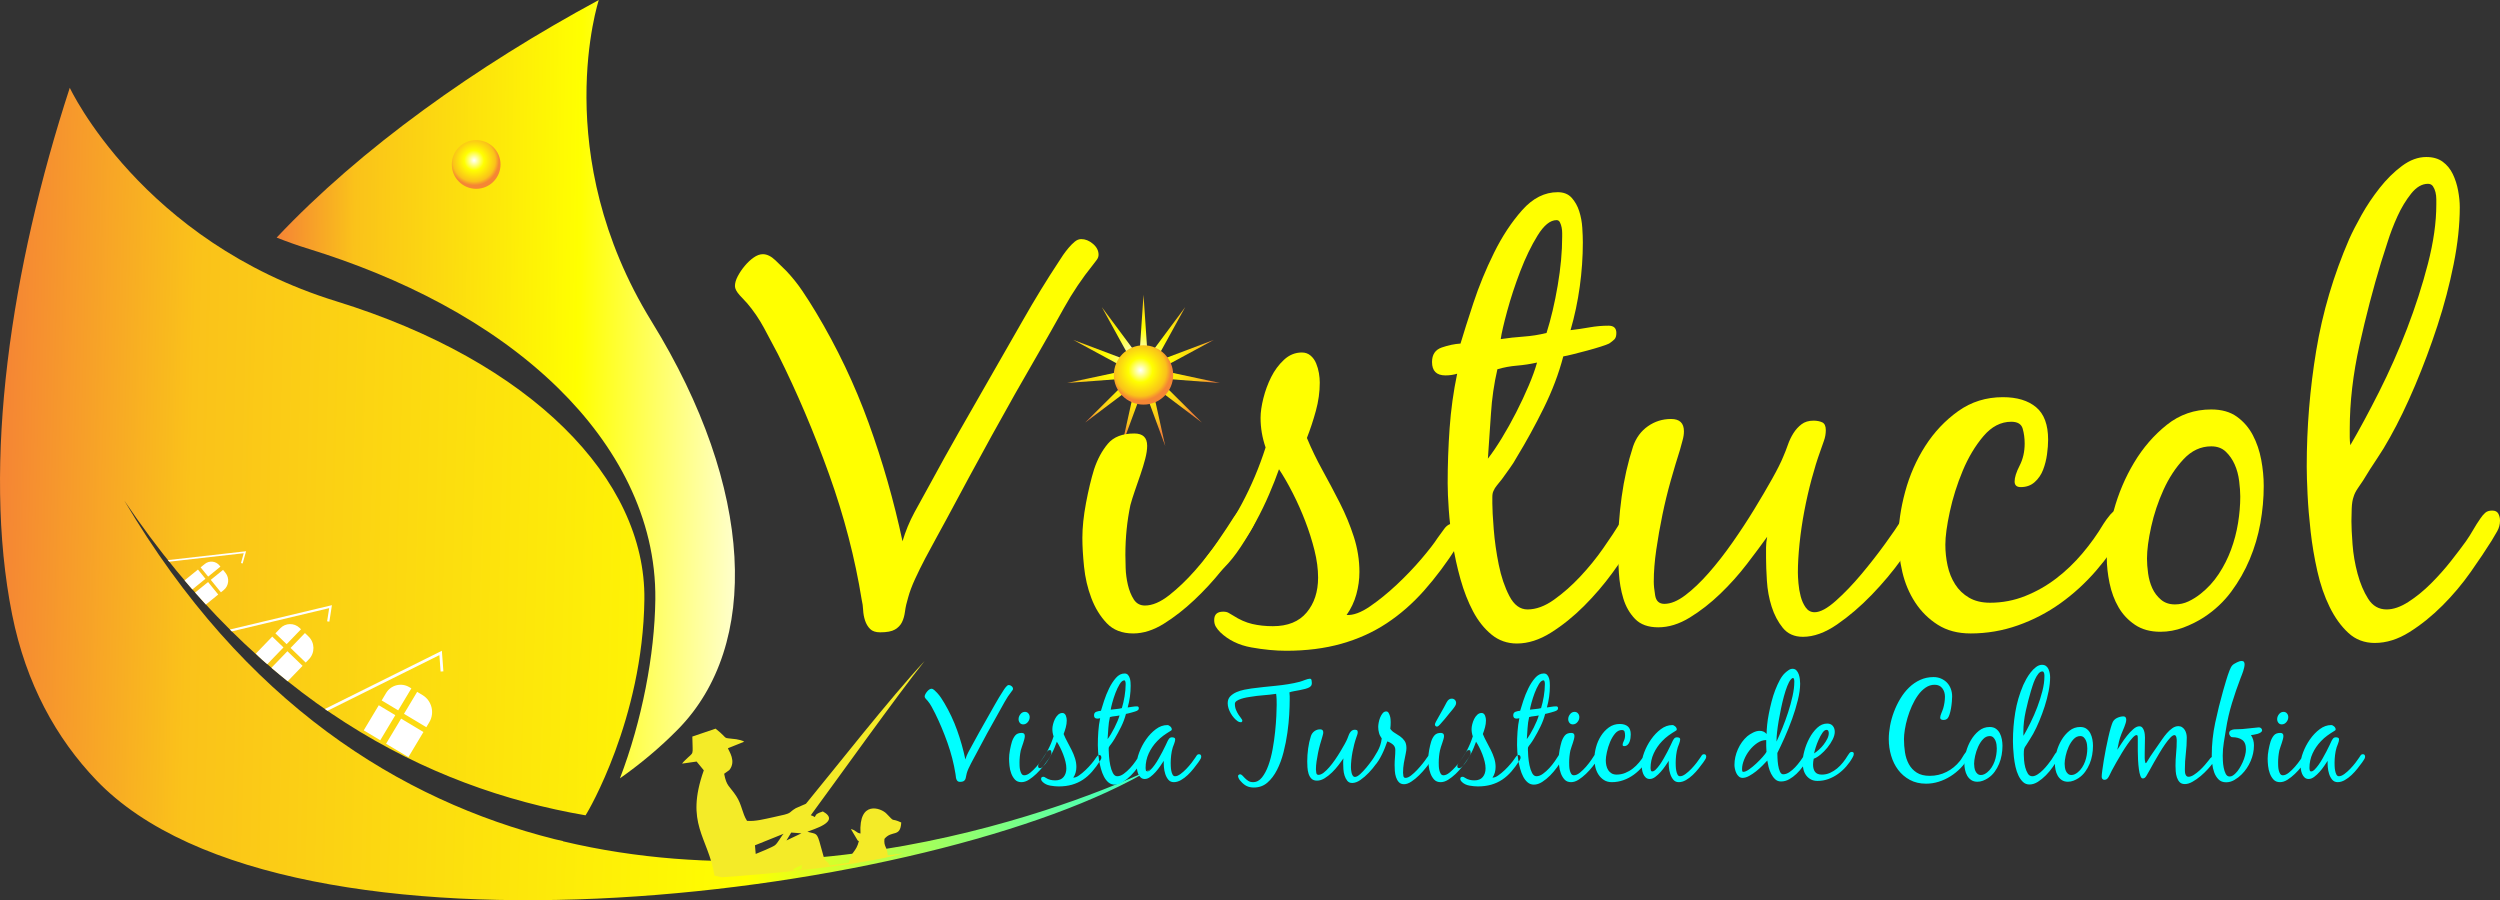 <?xml version="1.0" encoding="UTF-8"?>
<!DOCTYPE svg PUBLIC "-//W3C//DTD SVG 1.1//EN" "http://www.w3.org/Graphics/SVG/1.1/DTD/svg11.dtd">
<!-- Creator: CorelDRAW 2020 (64-Bit) -->
<svg xmlns="http://www.w3.org/2000/svg" xml:space="preserve" width="153.87mm" height="55.406mm" version="1.1" style="shape-rendering:geometricPrecision; text-rendering:geometricPrecision; image-rendering:optimizeQuality; fill-rule:evenodd; clip-rule:evenodd"
viewBox="0 0 7533.57 2712.7"
 xmlns:xlink="http://www.w3.org/1999/xlink"
 xmlns:xodm="http://www.corel.com/coreldraw/odm/2003">
 <rect x="0" y="0" width="7533.57" height="2712.7" fill="#333333" stroke="none"/>
 <defs>
  <style type="text/css">
   <![CDATA[
    .fil2 {fill:#F4EB28}
    .fil3 {fill:white}
    .fil7 {fill:aqua;fill-rule:nonzero}
    .fil6 {fill:yellow;fill-rule:nonzero}
    .fil4 {fill:white;fill-rule:nonzero}
    .fil5 {fill:url(#id0)}
    .fil1 {fill:url(#id1)}
    .fil8 {fill:url(#id2)}
    .fil9 {fill:url(#id3)}
    .fil0 {fill:url(#id4)}
   ]]>
  </style>
  <linearGradient id="id0" gradientUnits="userSpaceOnUse" x1="829.6" y1="1898.55" x2="2335.02" y2="1915.69">
   <stop offset="0" style="stop-opacity:1; stop-color:#F58634"/>
   <stop offset="0.149" style="stop-opacity:1; stop-color:#FAC21A"/>
   <stop offset="0.6" style="stop-opacity:1; stop-color:yellow"/>
   <stop offset="1" style="stop-opacity:1; stop-color:white"/>
  </linearGradient>
  <linearGradient id="id1" gradientUnits="userSpaceOnUse" x1="-9.1" y1="2203.37" x2="3771" y2="2306.99">
   <stop offset="0" style="stop-opacity:1; stop-color:#F58634"/>
   <stop offset="0.149" style="stop-opacity:1; stop-color:#FAC21A"/>
   <stop offset="0.6" style="stop-opacity:1; stop-color:yellow"/>
   <stop offset="1" style="stop-opacity:1; stop-color:aqua"/>
  </linearGradient>
  <radialGradient id="id2" gradientUnits="userSpaceOnUse" gradientTransform="matrix(0.775 1.343 -1.343 0.775 2270 -4367)" cx="3438.74" cy="1115.53" r="59.03" fx="3438.74" fy="1115.53">
   <stop offset="0" style="stop-opacity:1; stop-color:white"/>
   <stop offset="0.4" style="stop-opacity:1; stop-color:yellow"/>
   <stop offset="0.851" style="stop-opacity:1; stop-color:#FAC21A"/>
   <stop offset="1" style="stop-opacity:1; stop-color:#F58634"/>
  </radialGradient>
  <radialGradient id="id3" gradientUnits="userSpaceOnUse" gradientTransform="matrix(0.775 1.343 -1.343 0.775 971 -1811)" xlink:href="#id2" cx="1429.05" cy="483.84" r="48.45" fx="1429.05" fy="483.84">
  </radialGradient>
  <radialGradient id="id4" gradientUnits="userSpaceOnUse" gradientTransform="matrix(0.775 1.329 -1.343 0.768 2220 -4305)" xlink:href="#id2" cx="3427.48" cy="1079.78" r="151.94" fx="3427.48" fy="1079.78">
  </radialGradient>
 </defs>
 <g id="Capa_x0020_1">
  <g id="_2620822058112">
   <polygon class="fil0" points="3445.89,888.37 3458.66,1077.48 3571.64,925.29 3480.14,1091.28 3657.46,1024.34 3490.75,1114.51 3676.11,1154.06 3487.11,1139.78 3621.67,1273.27 3470.39,1159.07 3511.42,1344.12 3445.89,1166.27 3380.37,1344.12 3421.39,1159.07 3270.12,1273.27 3404.67,1139.78 3215.68,1154.06 3401.04,1114.51 3234.33,1024.34 3411.65,1091.28 3320.15,925.29 3433.13,1077.48 "/>
   <path class="fil1" d="M210.25 264.5c0,0 215.91,462.02 803.16,643.38 587.25,181.36 932.7,535.44 928.38,898.16 -4.32,362.72 -172.72,643.39 -172.72,643.39 -1.42,2.53 -3.07,4.97 -4.59,7.47 -481.33,-82.7 -982.59,-343.66 -1390.11,-948.78 362.08,612.89 832.6,903.8 1297.04,1020.67 8.45,1.93 16.86,3.93 25.41,5.75l-0.71 0.57c902.22,215.22 1773.8,-218.26 1773.8,-218.26 -636.95,382.99 -2599.81,640.51 -3179.78,34.06 -120.35,-125.84 -211.8,-290.2 -253.58,-498.87 -91.26,-455.78 -3.46,-1044.31 173.71,-1587.54z"/>
   <path class="fil2" d="M2408.75 2620.5c17.87,-6.58 1,4.19 8.43,-14.08l-26.59 12.18c0.63,0.21 -1.17,9.02 18.16,1.9zm377.62 -628.74c-82.48,102.98 -268.69,364.07 -343.1,464.92 0,0 6.25,1.8 12,5.49 4.63,-8.85 4.83,-10.51 24.4,-16.95 55.63,31 -30.45,53.98 -46.83,61.2 27.72,7.95 28.73,-0.15 40.03,42.42 17.19,64.69 10.12,31.5 28.46,59.35l56.65 -8.71c8.4,-36.13 21.49,-30.55 30.12,-64.66 -1.09,-0.85 -2.84,-1.66 -3.56,-2.1l-20.49 -34.55c17.82,4.7 14.48,11.07 28.95,13.58 -5.78,-102.22 62.4,-76.56 77.92,-60.29 29.14,30.55 10.31,11.04 44.9,27.05 -2.63,46.45 -28.07,21.97 -50.63,49.39 -2.45,24.75 7.92,21.77 9.98,49.75 14.91,-1.74 30.3,-3.85 46.08,-6.28 -6.97,2.14 -14.32,4.19 -22.11,6.12 -173.89,43.2 -524.41,66.09 -524.41,66.09l-21.53 -4.69c-19.65,-118.19 -89.75,-155.6 -32.37,-317.62l-21.72 -26.42 -43.73 6.29c3.17,-4.33 3.03,-4.21 8.89,-10.05 28.8,-28.7 22.72,-9.45 21.98,-71.53l70.08 -23.84c44.97,35.71 13.92,25.49 62.4,31.9 5.23,0.69 19.7,3.87 23.82,7.46l-49.05 19.66c2.64,8.38 26.02,39.15 4.14,65.87l-15.5 11.1c7.23,38.55 16.25,36.53 36.12,66.67 17.7,26.84 17.94,52.24 32.77,75.14 24.82,2.28 53.41,-5.57 78.4,-10.81 64.76,-13.57 41.61,-11.32 68.53,-27.28l30.71 -13.45c87.14,-105.77 253.85,-318.88 357.7,-430.24zm-402.07 517.05l-14.39 23.86 45.11 -21.51 -30.71 -2.35zm-107.01 64.5c11.4,-4.48 49.8,-20.27 57.6,-25.94 8.71,-6.34 19.33,-27.78 26.64,-34.93l-86.49 34.82 2.25 26.05z"/>
   <path class="fil3" d="M1096.07 2200.86l49.84 29.88 45.36 -75.67 -49.84 -29.88 -45.36 75.67zm67.29 40.33l67.29 40.33 45.35 -75.67 -67.29 -40.33 -45.36 75.67zm121.34 -49.84l8.96 -14.95c16.88,-28.16 7.65,-65.01 -20.51,-81.89l-16.09 -9.64 -39.65 66.16 67.29 40.33zm-45.08 -116.94l-6.29 -3.77c-23.95,-14.36 -55.3,-6.51 -69.66,17.44l-13.55 22.61 49.84 29.88 39.65 -66.16z"/>
   <polygon class="fil4" points="978.87,2136.47 1331.55,1961.04 1336.16,2023.05 1327.74,2023.67 1324.07,1974.16 986.81,2141.93 "/>
   <path class="fil3" d="M770.89 1969.71l18.66 18c5.29,4.67 10.58,9.32 15.88,13.9l48.84 -50.64 -33.84 -32.64 -49.54 51.37zm96.09 83.2l44.81 -46.46 -45.68 -44.05 -48.17 49.94c16.28,13.88 32.63,27.42 49.04,40.57zm54.3 -56.3l9.79 -10.15c18.44,-19.12 17.88,-49.85 -1.23,-68.29l-10.92 -10.53 -43.32 44.91 45.68 44.06zm-14.21 -100.39l-4.27 -4.12c-16.26,-15.68 -42.39,-15.21 -58.08,1.05l-14.8 15.35 33.84 32.63 43.32 -44.91z"/>
   <polygon class="fil4" points="692.78,1896.99 1000.21,1823.63 992.54,1873.35 985.79,1872.31 991.92,1832.61 698.47,1902.63 "/>
   <path class="fil3" d="M579.7 1776.19l39.43 -32.03 -22.64 -27.87 -40.24 32.69c7.79,9.18 15.61,18.24 23.45,27.22zm40.78 45.52l37.14 -30.17 -30.57 -37.63 -39.07 31.74c10.79,12.22 21.62,24.23 32.5,36.06zm45.25 -36.76l8.36 -6.79c15.75,-12.79 18.16,-36.15 5.37,-51.89l-7.3 -8.99 -36.99 30.05 30.57 37.63zm-1.5 -77.44l-2.86 -3.52c-10.88,-13.4 -30.74,-15.45 -44.13,-4.57l-12.64 10.27 22.64 27.87 36.99 -30.05z"/>
   <polygon class="fil4" points="505.96,1687.81 741.56,1661.07 731.15,1698.07 726.13,1696.65 734.44,1667.12 509.77,1692.62 "/>
   <path class="fil5" d="M1804.44 0c0,0 -152.15,463.84 159.16,968.83 311.31,505 327.59,976.13 79.8,1228.57 -56.48,57.54 -116.38,106.58 -175.21,148.04 66.34,-173.44 104.62,-372.58 106.6,-538.75 2.94,-247.19 -118.6,-465.99 -291.26,-635.72 -204.9,-201.43 -480.28,-336.67 -752.45,-420.72 -33.03,-10.2 -65.52,-21.65 -97.4,-34.32 253.66,-269.32 602.47,-517.13 970.75,-715.93z"/>
   <path class="fil6" d="M2214.72 861.92c0,-8.97 2.81,-18.8 8.42,-29.45 5.61,-10.66 12.62,-21.04 21.04,-31.14 8.42,-10.1 17.4,-18.52 26.93,-25.25 9.54,-6.73 18.8,-10.1 27.77,-10.1 12.34,0 24.97,6.17 37.87,18.51 12.91,12.34 23.85,23.01 32.82,31.98 17.95,19.07 33.94,38.99 47.97,59.75 14.03,20.76 27.77,42.36 41.24,64.8 63.96,106.6 116.98,217.97 159.06,334.11 42.08,116.14 76.03,234.8 101.83,355.99 8.97,-30.3 21.04,-59.47 36.19,-87.53 15.15,-28.05 30.58,-56.1 46.29,-84.16 29.18,-53.86 58.63,-106.88 88.37,-159.06 29.73,-52.18 59.75,-104.64 90.05,-157.38 33.67,-58.35 67.89,-118.1 102.67,-179.26 34.79,-61.16 70.69,-119.79 107.72,-175.89 3.37,-5.61 7.57,-12.06 12.63,-19.36 5.05,-7.29 10.66,-14.59 16.83,-21.88 6.17,-7.3 12.34,-13.46 18.52,-18.52 6.17,-5.05 12.62,-7.57 19.35,-7.57 12.35,0 24.13,4.77 35.35,14.31 11.22,9.54 16.83,20.48 16.83,32.82 0,5.61 -1.96,10.94 -5.89,15.99 -3.93,5.05 -7.57,9.82 -10.94,14.31 -32.54,40.4 -61.44,83.32 -86.68,128.77 -25.25,45.45 -50.78,90.61 -76.58,135.49 -48.25,83.04 -95.38,166.36 -141.39,249.95 -46.01,83.6 -91.45,167.48 -136.34,251.64 -8.98,16.83 -19.07,35.34 -30.3,55.55 -11.22,20.2 -22.44,40.96 -33.67,62.28 -11.22,21.32 -21.6,42.36 -31.14,63.11 -9.54,20.76 -16.55,39.56 -21.04,56.39 -4.49,14.59 -7.57,28.33 -9.26,41.24 -1.68,12.9 -4.77,23.84 -9.26,32.82 -4.49,8.97 -11.5,16.27 -21.04,21.88 -9.54,5.61 -24.41,8.42 -44.6,8.42 -13.47,0 -23.56,-3.37 -30.3,-10.1 -6.73,-6.73 -11.78,-15.15 -15.15,-25.25 -3.36,-10.1 -5.33,-20.76 -5.89,-31.98 -0.56,-11.22 -1.96,-21.32 -4.21,-30.3 -20.2,-125.68 -53.02,-251.92 -98.47,-378.71 -45.45,-126.8 -96.78,-247.43 -154.01,-361.88 -13.46,-25.81 -27.49,-52.18 -42.08,-79.11 -14.59,-26.93 -31.42,-51.62 -50.5,-74.06 -5.61,-5.61 -13.19,-13.74 -22.72,-24.4 -9.54,-10.66 -14.31,-19.92 -14.31,-27.78z"/>
   <path class="fil6" d="M3391.26 1671.53c0,-51.62 5.05,-101.55 15.15,-149.8 3.36,-12.34 7.85,-26.65 13.46,-42.92 5.61,-16.27 11.22,-32.54 16.83,-48.81 5.61,-16.27 10.38,-31.98 14.31,-47.13 3.93,-15.15 5.89,-28.33 5.89,-39.56 0,-24.69 -12.9,-37.03 -38.71,-37.03 -35.91,0 -62.56,10.38 -79.95,31.14 -17.4,20.76 -31.14,46.29 -41.24,76.58 -8.98,29.18 -17.11,63.12 -24.41,101.83 -7.3,38.71 -10.94,73.78 -10.94,105.2 0,24.69 1.68,53.58 5.05,86.68 3.36,33.1 10.66,64.52 21.88,94.26 11.22,29.74 26.65,54.98 46.29,75.74 19.64,20.76 46.29,31.14 79.95,31.14 30.3,0 61.15,-9.82 92.57,-29.45 31.42,-19.64 61.99,-43.48 91.73,-71.54 29.73,-28.05 56.95,-57.51 81.63,-88.36 24.69,-30.86 44.89,-57.51 60.6,-79.95 3.36,-4.49 7.57,-10.38 12.62,-17.67 5.05,-7.3 10.1,-15.15 15.15,-23.56 5.05,-8.42 9.26,-16.55 12.62,-24.41 3.37,-7.85 5.05,-14.59 5.05,-20.2 0,-8.97 -0.84,-17.39 -2.53,-25.25 -1.68,-7.85 -8.14,-11.78 -19.35,-11.78 -11.22,0 -20.48,5.05 -27.78,15.15 -7.3,10.1 -13.74,19.07 -19.35,26.93 -11.22,17.95 -27.21,42.08 -47.97,72.38 -20.76,30.3 -43.77,59.75 -69.01,88.37 -25.25,28.61 -51.06,53.3 -77.43,74.06 -26.37,20.76 -50.78,31.14 -73.22,31.14 -14.59,0 -25.81,-6.17 -33.67,-18.52 -7.85,-12.34 -13.74,-26.93 -17.67,-43.76 -3.93,-16.83 -6.17,-33.67 -6.73,-50.49 -0.56,-16.83 -0.84,-30.3 -0.84,-40.4zm67.33 -622.78c-22.44,0 -41.24,9.54 -56.39,28.61 -15.15,19.08 -22.72,39.28 -22.72,60.6 0,16.83 5.05,31.7 15.15,44.6 10.1,12.91 24.13,19.35 42.08,19.35 22.44,0 41.52,-9.25 57.22,-27.77 15.71,-18.52 23.56,-38.99 23.56,-61.44 0,-16.83 -5.33,-31.7 -15.99,-44.6 -10.66,-12.91 -24.97,-19.36 -42.92,-19.36z"/>
   <path class="fil6" d="M3938.29 1319.75c13.47,32.54 29.18,65.08 47.13,97.63 17.95,32.54 35.35,65.36 52.18,98.46 16.83,33.1 30.86,67.05 42.08,101.83 11.22,34.79 16.83,70.13 16.83,106.04 0,22.44 -3.08,44.89 -9.26,67.33 -6.17,22.44 -15.99,43.2 -29.45,62.28 20.2,1.13 43.76,-7.57 70.69,-26.09 26.93,-18.52 53.86,-40.4 80.79,-65.65 26.93,-25.25 51.62,-51.06 74.06,-77.43 22.44,-26.37 38.71,-47.41 48.81,-63.12 5.61,-7.85 12.34,-17.11 20.2,-27.77 7.85,-10.66 17.39,-15.99 28.61,-15.99 10.1,0 16.83,3.37 20.2,10.1 3.36,6.73 5.05,14.59 5.05,23.56 0,5.61 -1.96,11.5 -5.89,17.67 -3.93,6.17 -7.02,12.06 -9.26,17.67 -31.42,49.37 -64.52,93.7 -99.31,132.97 -34.79,39.28 -72.66,72.38 -113.62,99.31 -40.96,26.93 -86.4,47.41 -136.34,61.44 -49.93,14.03 -105.2,21.04 -165.79,21.04 -32.54,0 -67.6,-3.36 -105.2,-10.1 -37.59,-6.73 -68.73,-21.88 -93.42,-45.45 -5.61,-5.61 -10.1,-11.22 -13.46,-16.83 -3.37,-5.61 -5.05,-12.34 -5.05,-20.2 0,-16.83 8.98,-25.24 26.93,-25.24 6.73,0 12.06,1.12 15.99,3.36 3.93,2.25 8.7,5.05 14.31,8.42 19.07,12.34 38.15,20.76 57.23,25.25 19.07,4.49 39.83,6.73 62.28,6.73 44.88,0 78.83,-13.75 101.83,-41.24 23.01,-27.49 34.51,-62.56 34.51,-105.2 0,-25.81 -3.65,-53.3 -10.94,-82.47 -7.29,-29.18 -16.55,-58.35 -27.77,-87.53 -11.22,-29.18 -23.84,-57.51 -37.87,-85 -14.03,-27.49 -27.78,-51.34 -41.24,-71.54 -7.85,22.44 -17.67,47.41 -29.45,74.9 -11.78,27.49 -24.97,54.7 -39.56,81.64 -14.59,26.93 -30.02,52.74 -46.29,77.43 -16.27,24.69 -32.82,45.45 -49.66,62.28 -5.61,5.61 -12.06,11.5 -19.35,17.67 -7.3,6.17 -15.43,9.25 -24.41,9.25 -15.71,0 -23.56,-7.85 -23.56,-23.56 0,-8.97 1.96,-16.83 5.89,-23.56 3.93,-6.73 8.7,-13.46 14.31,-20.2 76.3,-95.38 133.53,-202.54 171.68,-321.49 -10.1,-29.17 -15.15,-58.91 -15.15,-89.21 0,-16.83 2.81,-36.47 8.42,-58.91 5.61,-22.44 13.46,-43.77 23.56,-63.96 10.1,-20.2 23.01,-37.59 38.71,-52.18 15.71,-14.59 33.67,-21.89 53.86,-21.89 10.1,0 18.8,3.09 26.09,9.26 7.3,6.17 12.91,14.03 16.83,23.56 3.93,9.54 6.73,19.36 8.42,29.45 1.68,10.1 2.52,19.64 2.52,28.62 0,28.05 -3.93,56.38 -11.78,85 -7.86,28.61 -16.83,55.82 -26.93,81.63z"/>
   <path class="fil6" d="M4710.87 1074.01c6.73,-1.12 16.83,-3.37 30.3,-6.73 13.46,-3.37 27.49,-7.02 42.08,-10.94 14.59,-3.93 28.05,-7.85 40.4,-11.78 12.34,-3.93 20.76,-7.02 25.24,-9.26 6.73,-4.49 12.06,-8.7 15.99,-12.63 3.93,-3.93 5.89,-10.38 5.89,-19.35 0,-14.59 -7.85,-21.88 -23.56,-21.88 -19.08,0 -38.15,1.68 -57.23,5.05 -19.07,3.37 -38.15,6.17 -57.23,8.42 12.34,-42.64 21.6,-86.4 27.78,-131.29 6.17,-44.89 9.25,-89.21 9.25,-132.97 0,-12.34 -0.56,-27.21 -1.68,-44.6 -1.12,-17.4 -4.21,-33.94 -9.26,-49.66 -5.05,-15.71 -12.62,-29.18 -22.72,-40.4 -10.1,-11.22 -24.13,-16.83 -42.08,-16.83 -39.27,0 -74.9,17.95 -106.88,53.86 -31.98,35.91 -60.31,78.83 -85,128.76 -24.69,49.93 -45.45,100.43 -62.28,151.49 -16.83,51.06 -29.73,91.73 -38.71,122.03 -17.95,1.12 -36.75,5.05 -56.39,11.78 -19.64,6.73 -29.45,21.32 -29.45,43.77 0,26.93 13.46,40.39 40.4,40.39 12.34,0 24.12,-1.68 35.34,-5.05 -11.22,53.86 -18.8,108.56 -22.72,164.11 -3.93,55.55 -5.89,110.81 -5.89,165.79 0,21.32 1.12,47.97 3.37,79.95 2.24,31.98 6.17,65.93 11.78,101.83 5.61,35.91 13.46,71.82 23.56,107.72 10.1,35.91 22.72,68.17 37.87,96.78 15.15,28.61 33.67,51.9 55.55,69.85 21.88,17.95 47.41,26.93 76.58,26.93 33.67,0 67.89,-10.94 102.67,-32.82 34.79,-21.89 67.89,-48.53 99.31,-79.95 31.42,-31.42 60.04,-64.8 85.84,-100.15 25.81,-35.35 46.57,-66.49 62.28,-93.42 6.73,-11.22 12.91,-22.44 18.52,-33.67 5.61,-11.22 8.41,-23 8.41,-35.34 0,-6.73 -2.24,-12.63 -6.73,-17.67 -4.48,-5.05 -10.1,-7.57 -16.83,-7.57 -8.98,0 -17.4,4.49 -25.25,13.46 -7.86,8.98 -14.03,17.4 -18.52,25.25 -12.34,20.2 -28.89,45.17 -49.65,74.9 -20.76,29.74 -43.77,58.07 -69.01,85 -25.24,26.93 -51.61,50.22 -79.11,69.85 -27.49,19.64 -54.15,29.46 -79.95,29.46 -22.44,0 -40.68,-13.47 -54.7,-40.4 -14.03,-26.93 -24.69,-58.35 -31.98,-94.26 -7.3,-35.91 -12.34,-71.54 -15.15,-106.88 -2.81,-35.35 -4.21,-61.44 -4.21,-78.27 0,-4.49 0,-10.66 0,-18.52 0,-7.85 1.12,-14.03 3.36,-18.51 2.25,-5.61 5.89,-11.51 10.94,-17.67 5.05,-6.17 9.82,-12.06 14.31,-17.67 7.85,-11.22 15.71,-22.16 23.56,-32.82 7.85,-10.66 15.15,-22.16 21.88,-34.5 28.05,-46.01 54.98,-95.1 80.79,-147.28 25.81,-52.18 45.45,-104.08 58.91,-155.69zm-20.2 -410.69c4.48,0 7.85,2.24 10.1,6.73 2.25,4.49 3.93,9.54 5.05,15.15 1.12,5.61 1.68,11.22 1.68,16.83 0,5.61 0,9.54 0,11.78 0,44.89 -4.49,93.7 -13.47,146.44 -8.97,52.74 -20.2,100.43 -33.66,143.07 -22.44,5.61 -45.45,9.26 -69.01,10.94 -23.56,1.68 -46.57,4.21 -69.01,7.57 2.25,-16.83 8.7,-44.89 19.36,-84.16 10.66,-39.27 23.84,-79.39 39.56,-120.34 15.71,-40.96 33.1,-76.86 52.18,-107.72 19.07,-30.86 38.15,-46.29 57.23,-46.29zm-178.42 449.41c19.07,-5.61 38.71,-9.26 58.91,-10.94 20.2,-1.68 40.4,-4.77 60.59,-9.26 -5.61,20.2 -14.03,43.49 -25.24,69.85 -11.22,26.37 -23.85,53.3 -37.88,80.79 -14.02,27.49 -28.61,53.58 -43.76,78.27 -15.15,24.69 -28.9,44.89 -41.24,60.59 3.37,-44.88 6.45,-90.05 9.26,-135.49 2.81,-45.45 9.26,-90.05 19.36,-133.81z"/>
   <path class="fil6" d="M4875.83 1653.02c0,21.32 0.84,45.73 2.53,73.22 1.68,27.49 6.17,53.3 13.46,77.43 7.3,24.12 19.07,44.6 35.34,61.44 16.27,16.83 39.56,25.25 69.85,25.25 31.42,0 63.12,-9.82 95.1,-29.46 31.98,-19.63 62.56,-43.48 91.73,-71.53 29.18,-28.05 55.82,-57.79 79.95,-89.21 24.12,-31.42 44.6,-58.91 61.44,-82.47 -2.24,11.22 -3.37,21.88 -3.37,31.98 0,10.1 0,20.76 0,31.98 0,17.95 0.84,40.68 2.53,68.17 1.68,27.49 6.45,53.58 14.31,78.27 7.86,24.69 19.07,46 33.67,63.96 14.59,17.95 34.79,26.93 60.59,26.93 32.54,0 66.77,-12.34 102.67,-37.03 35.91,-24.69 70.69,-54.42 104.35,-89.21 33.67,-34.79 63.96,-70.97 90.9,-108.56 26.93,-37.59 47.13,-69.85 60.59,-96.78 2.24,-5.61 4.77,-11.51 7.57,-17.67 2.81,-6.17 4.21,-12.06 4.21,-17.67 0,-8.97 -1.4,-16.55 -4.21,-22.72 -2.81,-6.17 -9.26,-9.26 -19.36,-9.26 -10.1,0 -19.92,6.45 -29.45,19.36 -9.54,12.91 -17.11,23.29 -22.72,31.14 -8.97,14.59 -24.41,37.03 -46.29,67.33 -21.88,30.3 -45.72,60.88 -71.54,91.73 -25.81,30.86 -51.61,57.79 -77.43,80.79 -25.81,23 -47.13,34.5 -63.96,34.5 -11.22,0 -20.2,-4.77 -26.93,-14.31 -6.73,-9.54 -11.78,-20.76 -15.15,-33.66 -3.37,-12.91 -5.61,-26.09 -6.73,-39.56 -1.12,-13.47 -1.68,-24.13 -1.68,-31.98 0,-25.81 1.68,-54.98 5.05,-87.53 3.37,-32.54 8.14,-65.08 14.31,-97.62 6.17,-32.54 13.46,-64.52 21.88,-95.94 8.42,-31.42 17.11,-59.47 26.09,-84.16 3.37,-10.1 7.02,-20.48 10.94,-31.14 3.93,-10.66 5.89,-21.6 5.89,-32.82 0,-12.34 -3.65,-20.2 -10.94,-23.56 -7.3,-3.36 -15.99,-5.05 -26.09,-5.05 -14.59,0 -26.65,3.65 -36.19,10.94 -9.54,7.3 -17.67,16.27 -24.41,26.93 -6.73,10.66 -12.34,22.44 -16.83,35.34 -4.49,12.91 -8.98,24.41 -13.46,34.51 -6.73,16.83 -17.95,39.28 -33.67,67.33 -15.71,28.05 -33.67,58.63 -53.86,91.74 -20.2,33.1 -42.08,66.48 -65.65,100.15 -23.56,33.66 -47.41,64.24 -71.53,91.73 -24.13,27.49 -47.69,49.93 -70.69,67.33 -23.01,17.4 -44.04,26.09 -63.12,26.09 -15.71,0 -24.97,-8.42 -27.78,-25.25 -2.81,-16.83 -4.21,-30.86 -4.21,-42.08 0,-29.17 2.53,-61.15 7.57,-95.94 5.05,-34.79 11.22,-69.85 18.52,-105.2 7.29,-35.34 15.71,-69.85 25.24,-103.51 9.54,-33.67 18.8,-64.52 27.78,-92.57 2.24,-8.98 4.77,-18.24 7.57,-27.78 2.81,-9.54 4.21,-18.8 4.21,-27.77 0,-24.69 -12.9,-37.03 -38.71,-37.03 -25.81,0 -49.09,7.29 -69.85,21.88 -20.76,14.59 -35.62,34.79 -44.6,60.59 -15.71,48.25 -27.21,99.03 -34.51,152.33 -7.29,53.3 -10.94,105.2 -10.94,155.69z"/>
   <path class="fil6" d="M5937.91 1908.86c49.38,0 97.06,-8.13 143.07,-24.41 46.01,-16.27 88.65,-38.43 127.92,-66.48 39.27,-28.05 75.18,-60.88 107.72,-98.46 32.54,-37.59 60.59,-77.15 84.16,-118.67 3.36,-5.61 6.73,-11.78 10.1,-18.52 3.37,-6.73 5.05,-13.46 5.05,-20.2 0,-17.95 -8.98,-26.93 -26.93,-26.93 -11.22,0 -21.04,5.05 -29.45,15.15 -8.42,10.1 -15.43,19.64 -21.04,28.62 -17.95,30.3 -38.99,59.75 -63.12,88.36 -24.13,28.62 -50.5,53.86 -79.11,75.75 -28.61,21.88 -59.75,39.56 -93.42,53.02 -33.66,13.46 -69.01,20.2 -106.04,20.2 -24.69,0 -45.73,-5.05 -63.12,-15.15 -17.39,-10.1 -31.42,-23.56 -42.08,-40.4 -10.66,-16.83 -18.23,-35.62 -22.72,-56.38 -4.48,-20.76 -6.73,-41.8 -6.73,-63.12 0,-24.69 4.49,-57.79 13.46,-99.31 8.98,-41.52 21.89,-82.48 38.71,-122.88 16.83,-40.39 37.59,-75.18 62.28,-104.35 24.69,-29.18 52.74,-43.77 84.16,-43.77 19.07,0 30.58,7.02 34.5,21.04 3.93,14.03 5.89,28.89 5.89,44.6 0,24.69 -5.05,46.85 -15.15,66.48 -10.1,19.64 -15.15,35.63 -15.15,47.97 0,11.22 6.17,16.83 18.52,16.83 16.83,0 30.86,-5.05 42.08,-15.15 11.22,-10.1 19.64,-22.44 25.25,-37.03 5.61,-14.59 9.54,-30.02 11.78,-46.29 2.24,-16.27 3.36,-31.14 3.36,-44.6 0,-44.89 -12.06,-77.43 -36.19,-97.63 -24.13,-20.2 -57.51,-30.3 -100.15,-30.3 -50.5,0 -95.38,14.03 -134.66,42.08 -39.27,28.05 -72.37,63.11 -99.31,105.2 -26.93,42.08 -47.13,88.08 -60.59,138.02 -13.46,49.93 -20.2,96.78 -20.2,140.55 0,33.67 3.93,67.33 11.78,100.99 7.85,33.67 20.76,64.24 38.71,91.73 17.95,27.49 40.68,49.93 68.17,67.33 27.49,17.39 60.31,26.09 98.46,26.09z"/>
   <path class="fil6" d="M6348.61 1679.95c0,24.69 2.81,50.49 8.41,77.43 5.61,26.93 14.59,51.06 26.93,72.37 12.34,21.32 28.9,39 49.66,53.02 20.76,14.02 46.29,21.04 76.58,21.04 23.56,0 46.57,-4.21 69.01,-12.62 22.44,-8.42 43.2,-18.8 62.28,-31.14 32.54,-21.32 60.03,-47.13 82.47,-77.43 22.44,-30.3 40.96,-62.84 55.55,-97.63 14.59,-34.79 25.25,-70.97 31.98,-108.56 6.73,-37.59 10.1,-74.9 10.1,-111.93 0,-25.81 -2.53,-52.18 -7.57,-79.11 -5.05,-26.93 -13.47,-51.62 -25.25,-74.06 -11.78,-22.44 -27.78,-40.96 -47.97,-55.55 -20.2,-14.59 -46.01,-21.88 -77.43,-21.88 -50.49,0 -95.1,15.43 -133.81,46.29 -38.71,30.86 -71.54,68.73 -98.46,113.62 -26.93,44.88 -47.41,93.13 -61.44,144.75 -14.03,51.62 -21.04,98.75 -21.04,141.39zm314.75 -334.95c17.95,0 32.54,5.33 43.76,15.99 11.22,10.66 20.2,23.56 26.93,38.71 6.73,15.15 11.22,31.7 13.46,49.65 2.25,17.95 3.37,33.67 3.37,47.13 0,25.81 -2.25,52.46 -6.73,79.95 -4.49,27.49 -11.51,54.14 -21.04,79.95 -9.54,25.81 -21.88,50.21 -37.03,73.22 -15.15,23.01 -33.38,42.92 -54.7,59.76 -11.22,8.97 -23.29,16.55 -36.19,22.72 -12.91,6.17 -26.65,9.26 -41.24,9.26 -16.83,0 -30.86,-4.77 -42.08,-14.31 -11.22,-9.54 -19.92,-21.04 -26.09,-34.5 -6.17,-13.46 -10.38,-28.33 -12.62,-44.6 -2.25,-16.27 -3.37,-31.14 -3.37,-44.61 0,-25.81 4.21,-57.79 12.62,-95.94 8.42,-38.15 20.76,-75.18 37.03,-111.09 16.27,-35.91 36.47,-66.77 60.59,-92.57 24.12,-25.81 51.9,-38.71 83.32,-38.71z"/>
   <path class="fil6" d="M7156.53 1937.48c34.79,0 69.57,-10.94 104.36,-32.82 34.79,-21.88 67.89,-48.53 99.31,-79.95 31.42,-31.42 59.75,-65.08 85,-100.99 25.25,-35.91 46.29,-67.33 63.12,-94.26 5.61,-8.97 11.22,-18.51 16.83,-28.61 5.61,-10.1 8.42,-20.76 8.42,-31.98 0,-7.85 -1.68,-14.87 -5.05,-21.04 -3.36,-6.17 -9.54,-9.26 -18.51,-9.26 -8.98,0 -15.99,2.24 -21.04,6.73 -5.05,4.49 -9.82,10.1 -14.31,16.83 -7.85,11.22 -15.15,22.72 -21.88,34.5 -6.73,11.78 -14.03,23.29 -21.88,34.51 -11.22,15.71 -26.09,35.34 -44.6,58.91 -18.52,23.56 -38.71,46.29 -60.6,68.17 -21.88,21.88 -44.6,40.39 -68.17,55.54 -23.56,15.15 -45.45,22.73 -65.64,22.73 -23.56,0 -42.08,-10.66 -55.55,-31.98 -13.46,-21.32 -24.13,-46.57 -31.98,-75.75 -7.85,-29.17 -12.91,-58.63 -15.15,-88.36 -2.24,-29.74 -3.37,-53.02 -3.37,-69.85 0,-10.1 0.28,-22.72 0.84,-37.87 0.56,-15.15 2.53,-27.21 5.89,-36.19 2.24,-7.85 6.45,-16.27 12.62,-25.24 6.17,-8.98 11.5,-16.83 15.99,-23.56 13.46,-22.44 27.21,-44.04 41.24,-64.8 14.02,-20.76 27.21,-42.36 39.55,-64.8 25.81,-46 51.06,-98.19 75.75,-156.53 24.69,-58.35 47.13,-118.39 67.33,-180.1 20.2,-61.72 36.47,-123.43 48.81,-185.15 12.34,-61.72 18.51,-118.94 18.51,-171.68 0,-15.71 -1.68,-32.54 -5.05,-50.5 -3.37,-17.95 -8.7,-34.5 -15.99,-49.65 -7.3,-15.15 -17.39,-27.49 -30.3,-37.03 -12.91,-9.54 -29.45,-14.31 -49.66,-14.31 -24.69,0 -49.09,8.98 -73.22,26.93 -24.13,17.95 -46.57,40.11 -67.33,66.48 -20.76,26.37 -38.99,53.58 -54.7,81.64 -15.71,28.05 -28.05,52.18 -37.03,72.37 -47.13,108.85 -80.23,220.78 -99.31,335.8 -19.07,115.02 -28.61,231.44 -28.61,349.26 0,21.32 0.84,49.37 2.52,84.16 1.68,34.79 4.77,72.1 9.26,111.93 4.49,39.83 11.22,79.67 20.2,119.5 8.97,39.84 21.32,75.75 37.03,107.73 15.71,31.98 34.5,58.07 56.39,78.26 21.88,20.2 48.53,30.3 79.95,30.3zm159.9 -1383.57c6.73,0 11.78,2.53 15.15,7.57 3.36,5.05 5.89,10.94 7.57,17.67 1.68,6.73 2.52,14.03 2.52,21.88 0,6.73 0,11.78 0,15.15 0,53.86 -8.42,113.33 -25.24,178.42 -16.83,65.08 -37.87,130.45 -63.12,196.09 -25.25,65.64 -53.3,129.04 -84.16,190.2 -30.86,61.16 -59.76,114.74 -86.68,160.74 -1.12,-8.97 -1.68,-16.83 -1.68,-23.56 0,-7.85 0,-16.27 0,-25.24 0,-80.79 9.82,-165.23 29.45,-253.32 19.64,-88.08 41.24,-170.84 64.8,-248.27 4.49,-13.46 10.94,-33.66 19.35,-60.59 8.42,-26.93 18.52,-53.3 30.3,-79.11 11.78,-25.81 25.53,-48.53 41.24,-68.17 15.71,-19.64 32.54,-29.45 50.5,-29.45z"/>
   <g>
    <path class="fil7" d="M2786.37 2099.13c0,-2.21 0.68,-4.63 2.04,-7.26 1.37,-2.62 3.07,-5.18 5.12,-7.67 2.04,-2.49 4.23,-4.56 6.54,-6.22 2.32,-1.66 4.57,-2.49 6.75,-2.49 3,0 6.07,1.52 9.2,4.56 3.14,3.04 5.8,5.66 7.98,7.88 4.36,4.7 8.25,9.6 11.66,14.71 3.41,5.12 6.75,10.43 10.02,15.96 15.54,26.25 28.42,53.69 38.64,82.29 10.22,28.6 18.47,57.83 24.74,87.67 2.18,-7.46 5.11,-14.65 8.79,-21.56 3.68,-6.91 7.43,-13.82 11.25,-20.72 7.08,-13.27 14.24,-26.33 21.47,-39.17 7.23,-12.85 14.52,-25.77 21.88,-38.76 8.18,-14.37 16.49,-29.09 24.95,-44.15 8.45,-15.06 17.18,-29.5 26.17,-43.32 0.81,-1.38 1.84,-2.97 3.06,-4.76 1.23,-1.8 2.59,-3.59 4.09,-5.39 1.5,-1.8 2.99,-3.31 4.49,-4.56 1.5,-1.24 3.07,-1.87 4.71,-1.87 3,0 5.86,1.18 8.59,3.52 2.73,2.35 4.09,5.05 4.09,8.08 0,1.39 -0.48,2.7 -1.43,3.94 -0.95,1.24 -1.84,2.42 -2.66,3.52 -7.91,9.95 -14.93,20.52 -21.06,31.71 -6.13,11.19 -12.34,22.32 -18.6,33.37 -11.73,20.45 -23.18,40.97 -34.36,61.56 -11.18,20.59 -22.22,41.25 -33.12,61.97 -2.18,4.15 -4.64,8.71 -7.36,13.68 -2.73,4.97 -5.45,10.09 -8.18,15.34 -2.73,5.25 -5.25,10.43 -7.56,15.54 -2.32,5.11 -4.02,9.74 -5.11,13.89 -1.09,3.59 -1.84,6.98 -2.25,10.15 -0.41,3.18 -1.16,5.88 -2.25,8.08 -1.09,2.21 -2.8,4.01 -5.11,5.39 -2.32,1.38 -5.93,2.07 -10.84,2.07 -3.27,0 -5.72,-0.83 -7.36,-2.49 -1.64,-1.65 -2.86,-3.73 -3.68,-6.22 -0.82,-2.49 -1.3,-5.11 -1.43,-7.87 -0.14,-2.77 -0.48,-5.25 -1.02,-7.46 -4.91,-30.95 -12.89,-62.04 -23.93,-93.27 -11.04,-31.23 -23.51,-60.94 -37.42,-89.13 -3.27,-6.36 -6.68,-12.85 -10.22,-19.48 -3.54,-6.63 -7.64,-12.72 -12.27,-18.24 -1.37,-1.38 -3.21,-3.38 -5.52,-6.01 -2.32,-2.62 -3.48,-4.91 -3.48,-6.84zm285.86 199.39c0,-12.72 1.23,-25.01 3.68,-36.9 0.82,-3.04 1.91,-6.56 3.28,-10.57 1.36,-4 2.72,-8.01 4.09,-12.02 1.37,-4.01 2.52,-7.88 3.48,-11.61 0.95,-3.73 1.43,-6.98 1.43,-9.74 0,-6.08 -3.13,-9.12 -9.41,-9.12 -8.72,0 -15.2,2.56 -19.43,7.67 -4.23,5.11 -7.56,11.4 -10.02,18.86 -2.18,7.18 -4.16,15.54 -5.93,25.08 -1.78,9.53 -2.66,18.17 -2.66,25.91 0,6.08 0.41,13.19 1.23,21.35 0.81,8.15 2.59,15.89 5.32,23.21 2.72,7.32 6.47,13.54 11.24,18.65 4.77,5.12 11.25,7.67 19.43,7.67 7.36,0 14.86,-2.42 22.49,-7.26 7.64,-4.84 15.07,-10.71 22.29,-17.62 7.23,-6.91 13.83,-14.16 19.83,-21.76 6,-7.6 10.9,-14.16 14.72,-19.69 0.81,-1.11 1.84,-2.56 3.06,-4.35 1.23,-1.8 2.45,-3.73 3.68,-5.8 1.22,-2.08 2.25,-4.08 3.06,-6.01 0.82,-1.93 1.23,-3.59 1.23,-4.97 0,-2.21 -0.21,-4.28 -0.61,-6.22 -0.41,-1.93 -1.98,-2.9 -4.71,-2.9 -2.73,0 -4.98,1.24 -6.75,3.73 -1.77,2.49 -3.33,4.7 -4.7,6.63 -2.73,4.42 -6.61,10.36 -11.65,17.83 -5.04,7.46 -10.63,14.71 -16.77,21.76 -6.13,7.05 -12.41,13.13 -18.81,18.24 -6.41,5.11 -12.34,7.67 -17.79,7.67 -3.54,0 -6.27,-1.52 -8.18,-4.56 -1.9,-3.04 -3.33,-6.63 -4.29,-10.78 -0.95,-4.15 -1.5,-8.29 -1.63,-12.44 -0.14,-4.15 -0.21,-7.46 -0.21,-9.95zm16.36 -153.38c-5.45,0 -10.02,2.35 -13.7,7.05 -3.68,4.7 -5.52,9.67 -5.52,14.92 0,4.15 1.23,7.81 3.68,10.99 2.45,3.18 5.86,4.77 10.22,4.77 5.45,0 10.09,-2.28 13.9,-6.84 3.81,-4.56 5.72,-9.61 5.72,-15.13 0,-4.14 -1.29,-7.8 -3.88,-10.98 -2.59,-3.18 -6.07,-4.77 -10.43,-4.77zm116.55 66.74c3.27,8.01 7.09,16.03 11.45,24.04 4.37,8.01 8.59,16.1 12.68,24.25 4.09,8.15 7.5,16.51 10.23,25.08 2.72,8.57 4.08,17.27 4.08,26.12 0,5.53 -0.75,11.06 -2.24,16.58 -1.5,5.53 -3.89,10.64 -7.16,15.34 4.91,0.27 10.63,-1.87 17.18,-6.43 6.55,-4.56 13.08,-9.95 19.63,-16.17 6.55,-6.22 12.54,-12.57 17.99,-19.07 5.45,-6.5 9.41,-11.68 11.86,-15.54 1.36,-1.93 3,-4.22 4.91,-6.84 1.91,-2.63 4.23,-3.94 6.95,-3.94 2.45,0 4.09,0.83 4.91,2.49 0.82,1.66 1.23,3.59 1.23,5.81 0,1.38 -0.48,2.83 -1.43,4.35 -0.95,1.52 -1.7,2.97 -2.25,4.35 -7.63,12.16 -15.67,23.08 -24.13,32.74 -8.45,9.67 -17.66,17.83 -27.6,24.46 -9.95,6.63 -20.99,11.67 -33.13,15.13 -12.13,3.46 -25.56,5.18 -40.28,5.18 -7.91,0 -16.43,-0.83 -25.56,-2.49 -9.14,-1.65 -16.7,-5.39 -22.7,-11.19 -1.36,-1.38 -2.45,-2.76 -3.27,-4.14 -0.82,-1.39 -1.23,-3.04 -1.23,-4.97 0,-4.15 2.18,-6.22 6.55,-6.22 1.64,0 2.93,0.27 3.88,0.83 0.96,0.55 2.11,1.24 3.48,2.07 4.63,3.04 9.27,5.12 13.9,6.22 4.64,1.11 9.68,1.66 15.13,1.66 10.9,0 19.15,-3.38 24.74,-10.15 5.59,-6.77 8.39,-15.41 8.39,-25.91 0,-6.36 -0.89,-13.13 -2.66,-20.31 -1.77,-7.18 -4.02,-14.37 -6.75,-21.55 -2.73,-7.19 -5.8,-14.16 -9.2,-20.94 -3.41,-6.77 -6.75,-12.64 -10.02,-17.62 -1.9,5.52 -4.29,11.67 -7.15,18.44 -2.86,6.77 -6.07,13.47 -9.61,20.11 -3.54,6.63 -7.3,12.99 -11.25,19.07 -3.96,6.08 -7.98,11.19 -12.06,15.34 -1.36,1.38 -2.93,2.83 -4.71,4.35 -1.77,1.52 -3.75,2.28 -5.93,2.28 -3.82,0 -5.73,-1.93 -5.73,-5.81 0,-2.21 0.48,-4.14 1.43,-5.8 0.95,-1.66 2.11,-3.31 3.48,-4.97 18.54,-23.49 32.44,-49.88 41.71,-79.17 -2.46,-7.19 -3.68,-14.51 -3.68,-21.97 0,-4.14 0.68,-8.98 2.05,-14.51 1.36,-5.53 3.27,-10.78 5.72,-15.75 2.45,-4.97 5.59,-9.26 9.41,-12.85 3.82,-3.59 8.18,-5.39 13.09,-5.39 2.45,0 4.56,0.76 6.34,2.28 1.77,1.52 3.13,3.45 4.09,5.8 0.95,2.35 1.63,4.77 2.04,7.26 0.41,2.49 0.61,4.84 0.61,7.05 0,6.91 -0.95,13.89 -2.86,20.94 -1.91,7.05 -4.08,13.75 -6.54,20.1zm187.71 -60.52c1.64,-0.28 4.09,-0.83 7.36,-1.66 3.28,-0.83 6.68,-1.73 10.23,-2.69 3.54,-0.97 6.82,-1.93 9.82,-2.9 3,-0.96 5.04,-1.73 6.13,-2.28 1.64,-1.11 2.93,-2.14 3.88,-3.11 0.95,-0.96 1.43,-2.56 1.43,-4.76 0,-3.59 -1.91,-5.39 -5.73,-5.39 -4.63,0 -9.27,0.42 -13.9,1.24 -4.64,0.83 -9.27,1.52 -13.9,2.07 3,-10.5 5.25,-21.28 6.75,-32.33 1.5,-11.05 2.25,-21.97 2.25,-32.74 0,-3.04 -0.14,-6.7 -0.41,-10.99 -0.27,-4.28 -1.02,-8.36 -2.25,-12.23 -1.22,-3.87 -3.06,-7.18 -5.52,-9.95 -2.45,-2.76 -5.86,-4.14 -10.22,-4.14 -9.54,0 -18.2,4.42 -25.97,13.26 -7.77,8.84 -14.66,19.41 -20.65,31.71 -6,12.3 -11.04,24.73 -15.13,37.31 -4.09,12.57 -7.23,22.59 -9.41,30.06 -4.36,0.27 -8.93,1.24 -13.7,2.9 -4.76,1.66 -7.15,5.25 -7.15,10.78 0,6.63 3.27,9.95 9.82,9.95 3,0 5.86,-0.42 8.59,-1.24 -2.73,13.26 -4.57,26.74 -5.52,40.42 -0.96,13.68 -1.43,27.29 -1.43,40.83 0,5.25 0.27,11.81 0.82,19.69 0.55,7.88 1.5,16.24 2.86,25.08 1.37,8.85 3.28,17.69 5.73,26.53 2.45,8.84 5.52,16.79 9.2,23.83 3.68,7.05 8.18,12.78 13.49,17.2 5.31,4.42 11.52,6.63 18.6,6.63 8.18,0 16.49,-2.7 24.95,-8.08 8.45,-5.39 16.49,-11.96 24.13,-19.69 7.64,-7.74 14.59,-15.96 20.86,-24.67 6.27,-8.71 11.31,-16.37 15.13,-23.01 1.63,-2.76 3.13,-5.53 4.49,-8.29 1.36,-2.77 2.04,-5.66 2.04,-8.71 0,-1.66 -0.54,-3.11 -1.63,-4.35 -1.09,-1.24 -2.45,-1.87 -4.09,-1.87 -2.18,0 -4.23,1.11 -6.13,3.31 -1.9,2.21 -3.4,4.28 -4.49,6.22 -3,4.97 -7.03,11.12 -12.07,18.45 -5.04,7.32 -10.63,14.3 -16.76,20.94 -6.13,6.63 -12.54,12.37 -19.22,17.2 -6.68,4.84 -13.16,7.26 -19.42,7.26 -5.45,0 -9.89,-3.31 -13.29,-9.95 -3.41,-6.63 -6,-14.37 -7.77,-23.21 -1.77,-8.85 -3,-17.62 -3.68,-26.33 -0.69,-8.71 -1.02,-15.13 -1.02,-19.28 0,-1.11 0,-2.62 0,-4.56 0,-1.93 0.27,-3.46 0.82,-4.56 0.55,-1.39 1.43,-2.83 2.66,-4.35 1.22,-1.52 2.38,-2.97 3.48,-4.35 1.91,-2.77 3.81,-5.46 5.72,-8.08 1.91,-2.63 3.68,-5.46 5.32,-8.5 6.82,-11.33 13.36,-23.42 19.63,-36.27 6.27,-12.85 11.04,-25.64 14.31,-38.35zm-4.91 -101.15c1.09,0 1.91,0.55 2.45,1.66 0.54,1.11 0.95,2.35 1.22,3.73 0.28,1.38 0.41,2.76 0.41,4.14 0,1.39 0,2.35 0,2.9 0,11.06 -1.09,23.08 -3.27,36.06 -2.18,12.99 -4.91,24.73 -8.18,35.24 -5.45,1.38 -11.04,2.28 -16.76,2.69 -5.72,0.42 -11.31,1.04 -16.77,1.87 0.55,-4.15 2.11,-11.06 4.7,-20.72 2.59,-9.67 5.8,-19.55 9.62,-29.64 3.81,-10.09 8.04,-18.93 12.68,-26.53 4.63,-7.6 9.27,-11.4 13.9,-11.4zm-43.35 110.68c4.63,-1.38 9.41,-2.28 14.31,-2.69 4.91,-0.42 9.82,-1.18 14.72,-2.28 -1.36,4.97 -3.4,10.71 -6.13,17.2 -2.72,6.49 -5.79,13.13 -9.2,19.9 -3.41,6.77 -6.95,13.19 -10.63,19.28 -3.68,6.08 -7.03,11.06 -10.02,14.92 0.82,-11.06 1.57,-22.18 2.25,-33.37 0.68,-11.19 2.25,-22.17 4.71,-32.96zm275.23 119.8c0,-5.25 -2.18,-7.88 -6.54,-7.88 -3,0 -5.32,1.18 -6.95,3.53 -1.64,2.35 -3.14,4.63 -4.5,6.84 -2.45,3.87 -6.13,8.98 -11.04,15.34 -4.91,6.36 -10.23,12.5 -15.95,18.44 -5.72,5.94 -11.58,11.12 -17.59,15.54 -5.99,4.42 -11.45,6.63 -16.35,6.63 -3.28,0 -5.8,-1.73 -7.57,-5.18 -1.77,-3.46 -3.07,-7.46 -3.88,-12.02 -0.82,-4.56 -1.3,-9.05 -1.43,-13.47 -0.14,-4.42 -0.21,-7.74 -0.21,-9.95 0,-7.19 0.48,-14.85 1.43,-23.01 0.95,-8.16 2.52,-15.82 4.7,-23.01 1.09,-3.04 2.59,-7.05 4.5,-12.02 1.9,-4.97 2.86,-8.98 2.86,-12.02 0,-2.77 -1.02,-4.56 -3.07,-5.39 -2.04,-0.83 -4.15,-1.24 -6.34,-1.24 -3.82,0 -6.75,1.31 -8.79,3.94 -2.05,2.62 -3.75,5.45 -5.11,8.49 -1.37,2.77 -3.34,6.98 -5.93,12.65 -2.59,5.66 -5.65,11.81 -9.2,18.44 -3.54,6.63 -7.3,13.47 -11.25,20.52 -3.95,7.05 -7.98,13.41 -12.06,19.07 -4.09,5.66 -8.04,10.36 -11.86,14.1 -3.82,3.73 -7.22,5.6 -10.22,5.6 -2.45,0 -3.96,-1.24 -4.5,-3.73 -0.55,-2.49 -0.82,-4.56 -0.82,-6.22 0,-15.76 3.13,-30.47 9.41,-44.15 6.27,-13.68 14.72,-26.05 25.36,-37.1 5.99,-6.36 12.34,-11.95 19.02,-16.79 6.68,-4.84 13.7,-9.46 21.06,-13.89 1.09,-0.55 2.04,-1.18 2.86,-1.87 0.81,-0.7 1.22,-1.73 1.22,-3.11 0,-3.04 -1.5,-5.94 -4.5,-8.71 -3,-2.77 -6,-4.15 -8.99,-4.15 -12,0 -23.52,4.15 -34.56,12.44 -11.04,8.29 -20.86,18.59 -29.44,30.88 -8.59,12.29 -15.47,25.35 -20.65,39.17 -5.18,13.82 -7.77,26.12 -7.77,36.89 0,3.87 0.34,8.29 1.02,13.26 0.68,4.97 1.91,9.67 3.68,14.1 1.77,4.42 4.29,8.15 7.56,11.19 3.27,3.04 7.36,4.56 12.27,4.56 5.45,0 10.97,-2.07 16.56,-6.22 5.59,-4.14 10.97,-9.12 16.15,-14.92 5.18,-5.8 9.88,-11.81 14.11,-18.03 4.23,-6.22 7.71,-11.4 10.43,-15.54 -0.27,4.97 -0.13,11.12 0.41,18.45 0.55,7.32 1.91,14.37 4.09,21.14 2.18,6.77 5.31,12.57 9.41,17.41 4.09,4.84 9.54,7.26 16.36,7.26 7.08,0 14.24,-2.08 21.47,-6.22 7.23,-4.15 14.04,-9.26 20.45,-15.34 6.41,-6.08 12.34,-12.57 17.79,-19.48 5.45,-6.91 10.09,-12.99 13.9,-18.24 1.36,-2.21 3.2,-4.97 5.52,-8.29 2.32,-3.31 3.47,-6.22 3.47,-8.71zm265.83 -194.42c3.82,-1.38 8.52,-2.56 14.11,-3.53 5.59,-0.96 11.25,-2 16.97,-3.11 5.73,-1.1 11.18,-2.35 16.36,-3.73 5.18,-1.38 9.27,-2.9 12.27,-4.56 2.72,-1.66 4.71,-3.45 5.93,-5.39 1.22,-1.93 1.84,-4.56 1.84,-7.87 0,-2.21 -0.27,-4.91 -0.82,-8.08 -0.55,-3.18 -2.32,-4.77 -5.32,-4.77 -1.64,0 -3.75,0.35 -6.34,1.04 -2.59,0.69 -5.31,1.59 -8.18,2.69 -2.86,1.11 -5.65,2.14 -8.39,3.11 -2.72,0.97 -5.04,1.73 -6.95,2.28 -11.73,3.04 -23.72,5.53 -35.99,7.46 -12.27,1.93 -24.54,3.52 -36.81,4.76 -12.27,1.24 -24.54,2.49 -36.8,3.73 -12.27,1.24 -24.4,2.7 -36.4,4.35 -6.28,0.83 -13.5,2.08 -21.68,3.73 -8.18,1.66 -15.95,4.08 -23.31,7.26 -7.36,3.18 -13.63,7.39 -18.81,12.64 -5.18,5.25 -7.77,12.16 -7.77,20.73 0,4.97 0.82,10.09 2.45,15.33 1.64,5.25 3.89,10.36 6.75,15.34 2.86,4.97 6.13,9.54 9.81,13.68 3.68,4.15 7.56,7.6 11.66,10.36 2.45,1.66 5.18,2.49 8.18,2.49l2.45 0c1.91,-1.11 2.86,-2.62 2.86,-4.56 0,-1.66 -1.16,-3.94 -3.48,-6.84 -2.32,-2.9 -4.91,-6.5 -7.77,-10.78 -2.87,-4.28 -5.45,-9.19 -7.77,-14.72 -2.32,-5.52 -3.48,-11.6 -3.48,-18.24 0,-3.59 1.91,-6.63 5.73,-9.12 3.81,-2.49 8.31,-4.56 13.49,-6.22 5.18,-1.65 10.36,-2.97 15.54,-3.94 5.18,-0.96 9,-1.59 11.45,-1.87 13.09,-2.21 26.11,-3.8 39.05,-4.77 12.95,-0.96 25.97,-2.41 39.06,-4.35 0.81,5.53 1.29,11.12 1.43,16.79 0.14,5.67 0.21,11.27 0.21,16.79 0,7.46 -0.34,18.45 -1.02,32.96 -0.68,14.51 -1.91,30.39 -3.68,47.67 -1.77,17.27 -4.29,34.89 -7.56,52.85 -3.28,17.96 -7.57,34.27 -12.88,48.92 -5.32,14.65 -11.72,26.67 -19.22,36.06 -7.5,9.4 -16.43,14.1 -26.79,14.1 -5.73,0 -10.5,-1.24 -14.32,-3.73 -3.81,-2.49 -7.15,-5.18 -10.02,-8.08 -2.86,-2.9 -5.45,-5.6 -7.77,-8.08 -2.32,-2.49 -4.7,-3.73 -7.15,-3.73 -2.46,0 -4.5,1.52 -6.13,4.56 0.27,3.31 1.22,6.36 2.86,9.12 1.64,2.76 3.54,5.25 5.73,7.46 5.45,6.36 11.24,11.05 17.38,14.09 6.13,3.04 13.43,4.56 21.88,4.56 15.81,0 29.38,-4.91 40.69,-14.72 11.32,-9.81 20.99,-22.59 29.03,-38.35 8.05,-15.75 14.59,-33.51 19.63,-53.26 5.05,-19.76 8.93,-39.38 11.65,-58.87 2.73,-19.48 4.57,-37.93 5.52,-55.34 0.95,-17.41 1.43,-31.78 1.43,-43.11 0,-3.87 0,-7.74 0,-11.6 0,-3.87 -0.27,-7.74 -0.82,-11.61zm53.58 207.68c0,5.25 0.21,11.26 0.61,18.03 0.41,6.77 1.5,13.13 3.27,19.07 1.77,5.94 4.64,10.99 8.59,15.13 3.95,4.15 9.62,6.22 16.97,6.22 7.63,0 15.33,-2.42 23.1,-7.25 7.77,-4.84 15.2,-10.71 22.29,-17.62 7.08,-6.91 13.56,-14.23 19.42,-21.97 5.86,-7.74 10.84,-14.51 14.93,-20.31 -0.54,2.77 -0.82,5.39 -0.82,7.88 0,2.49 0,5.11 0,7.88 0,4.42 0.21,10.02 0.62,16.79 0.41,6.77 1.57,13.19 3.48,19.28 1.91,6.08 4.64,11.33 8.18,15.75 3.54,4.42 8.46,6.63 14.72,6.63 7.91,0 16.23,-3.04 24.95,-9.12 8.72,-6.08 17.18,-13.41 25.35,-21.97 8.19,-8.57 15.54,-17.48 22.09,-26.74 6.54,-9.26 11.45,-17.2 14.72,-23.84 0.54,-1.38 1.16,-2.83 1.84,-4.35 0.68,-1.52 1.02,-2.97 1.02,-4.35 0,-2.21 -0.34,-4.07 -1.02,-5.6 -0.69,-1.52 -2.25,-2.28 -4.71,-2.28 -2.45,0 -4.84,1.59 -7.16,4.76 -2.32,3.18 -4.16,5.73 -5.52,7.67 -2.18,3.59 -5.92,9.12 -11.25,16.58 -5.32,7.46 -11.11,14.99 -17.38,22.6 -6.27,7.6 -12.54,14.23 -18.81,19.9 -6.27,5.66 -11.45,8.49 -15.54,8.49 -2.72,0 -4.91,-1.18 -6.54,-3.52 -1.64,-2.35 -2.86,-5.12 -3.68,-8.29 -0.82,-3.18 -1.36,-6.42 -1.64,-9.74 -0.27,-3.32 -0.41,-5.94 -0.41,-7.88 0,-6.36 0.41,-13.54 1.22,-21.56 0.82,-8.01 1.98,-16.03 3.48,-24.04 1.5,-8.01 3.27,-15.89 5.32,-23.63 2.04,-7.74 4.16,-14.65 6.34,-20.73 0.82,-2.49 1.7,-5.04 2.66,-7.67 0.95,-2.62 1.43,-5.32 1.43,-8.08 0,-3.04 -0.89,-4.97 -2.66,-5.8 -1.77,-0.83 -3.88,-1.24 -6.34,-1.24 -3.54,0 -6.47,0.9 -8.79,2.69 -2.32,1.8 -4.29,4 -5.93,6.63 -1.64,2.62 -3,5.52 -4.09,8.71 -1.09,3.18 -2.18,6.01 -3.27,8.49 -1.64,4.15 -4.36,9.67 -8.18,16.58 -3.81,6.91 -8.18,14.44 -13.09,22.59 -4.91,8.15 -10.22,16.38 -15.95,24.67 -5.72,8.29 -11.52,15.82 -17.38,22.59 -5.86,6.77 -11.59,12.3 -17.18,16.58 -5.59,4.28 -10.7,6.42 -15.33,6.42 -3.82,0 -6.07,-2.07 -6.75,-6.22 -0.68,-4.14 -1.02,-7.6 -1.02,-10.36 0,-7.19 0.62,-15.07 1.84,-23.63 1.23,-8.57 2.73,-17.2 4.5,-25.91 1.77,-8.71 3.81,-17.2 6.13,-25.49 2.31,-8.29 4.56,-15.89 6.75,-22.8 0.54,-2.21 1.16,-4.49 1.84,-6.84 0.68,-2.35 1.02,-4.63 1.02,-6.84 0,-6.08 -3.13,-9.12 -9.41,-9.12 -6.27,0 -11.93,1.79 -16.97,5.39 -5.04,3.59 -8.66,8.57 -10.83,14.92 -3.82,11.88 -6.61,24.39 -8.38,37.52 -1.77,13.13 -2.66,25.9 -2.66,38.34zm265.41 -33.99c0,7.74 -0.34,15.33 -1.02,22.8 -0.68,7.46 -1.02,15.07 -1.02,22.8 0,4.97 0.2,10.78 0.61,17.41 0.41,6.63 1.57,12.92 3.48,18.79 1.91,5.88 4.77,10.92 8.59,15.13 3.82,4.21 9.13,6.29 15.95,6.29 6.55,0 13.84,-2.63 21.88,-7.95 8.04,-5.25 15.81,-11.61 23.31,-19.07 7.5,-7.39 14.45,-15.13 20.85,-23.14 6.41,-8.01 11.25,-14.65 14.52,-19.9 0.82,-1.38 1.57,-2.76 2.25,-4.15 0.69,-1.38 1.02,-2.9 1.02,-4.56 0,-2.21 -0.34,-4.22 -1.02,-6.01 -0.68,-1.8 -2.25,-2.69 -4.7,-2.69 -2.45,0 -4.57,1.18 -6.34,3.53 -1.77,2.35 -3.34,4.49 -4.7,6.42 -2.46,3.87 -6.27,9.05 -11.45,15.54 -5.18,6.49 -10.77,12.92 -16.77,19.28 -6,6.36 -12.06,11.88 -18.2,16.58 -6.13,4.7 -11.52,7.05 -16.15,7.05 -3.82,0 -6.07,-1.87 -6.75,-5.6 -0.69,-3.73 -1.03,-6.98 -1.03,-9.74 0,-9.95 0.82,-19.76 2.46,-29.43 1.64,-9.67 3.54,-19.34 5.72,-29.02 1.37,-6.08 2.05,-11.47 2.05,-16.17 0,-9.12 -1.91,-16.37 -5.73,-21.76 -3.81,-5.39 -8.38,-9.95 -13.7,-13.68 -5.32,-3.73 -10.7,-7.18 -16.15,-10.36 -5.45,-3.18 -9.82,-7.26 -13.09,-12.23 0.82,-6.63 1.23,-13.26 1.23,-19.9 0,-2.21 -0.14,-5.11 -0.41,-8.71 -0.27,-3.59 -0.95,-7.12 -2.05,-10.57 -1.09,-3.46 -2.45,-6.5 -4.09,-9.12 -1.64,-2.62 -3.96,-3.94 -6.95,-3.94 -4.09,0 -7.63,1.8 -10.63,5.39 -3,3.59 -5.52,7.87 -7.56,12.85 -2.05,4.97 -3.54,10.09 -4.5,15.34 -0.95,5.25 -1.43,9.53 -1.43,12.85 0,6.36 0.81,12.5 2.45,18.44 1.64,5.94 4.36,11.4 8.18,16.38 -1.63,14.09 -5.92,27.22 -12.88,39.38 -6.95,12.16 -14.38,24.04 -22.29,35.65 -1.09,1.39 -1.97,2.83 -2.66,4.35 -0.68,1.52 -1.02,3.11 -1.02,4.77 0,3.59 1.77,5.39 5.32,5.39 2.18,0 4.23,-0.69 6.13,-2.08 1.91,-1.38 3.54,-2.76 4.91,-4.14 4.63,-4.7 8.86,-10.09 12.67,-16.17 3.82,-6.08 7.36,-12.44 10.64,-19.07 3.27,-6.63 6.2,-13.26 8.79,-19.9 2.59,-6.63 4.98,-12.99 7.16,-19.07 6,1.93 11.52,4.97 16.56,9.12 5.04,4.15 7.56,9.67 7.56,16.58z"/>
    <path class="fil7" d="M4339.19 2261.62c0.54,-3.04 1.5,-6.56 2.86,-10.57 1.36,-4 2.72,-8.01 4.09,-12.02 1.37,-4.01 2.59,-7.88 3.68,-11.61 1.09,-3.73 1.64,-6.98 1.64,-9.74 0,-5.53 -2.86,-8.57 -8.59,-9.12 -8.72,-0.28 -15.34,2.07 -19.83,7.05 -4.5,4.97 -7.98,11.47 -10.43,19.49 -2.18,7.18 -4.16,15.54 -5.93,25.08 -1.77,9.53 -2.65,18.17 -2.65,25.91 0,6.08 0.41,13.19 1.22,21.35 0.82,8.15 2.59,15.89 5.32,23.21 2.73,7.32 6.47,13.54 11.25,18.65 4.77,5.12 11.25,7.67 19.43,7.67 7.36,0 14.93,-2.42 22.7,-7.26 7.77,-4.84 15.2,-10.64 22.29,-17.41 7.09,-6.77 13.63,-13.95 19.63,-21.56 6,-7.6 10.91,-14.3 14.72,-20.1 0.82,-1.11 1.84,-2.56 3.07,-4.35 1.22,-1.8 2.45,-3.73 3.68,-5.8 1.22,-2.08 2.25,-4.08 3.06,-6.01 0.82,-1.93 1.23,-3.59 1.23,-4.97 0,-2.21 -0.21,-4.28 -0.62,-6.22 -0.41,-1.93 -1.97,-2.9 -4.71,-2.9 -2.72,0 -4.97,1.24 -6.75,3.73 -1.77,2.49 -3.34,4.7 -4.7,6.63 -2.45,4.42 -6.2,10.3 -11.25,17.62 -5.04,7.32 -10.63,14.51 -16.77,21.56 -6.13,7.05 -12.47,13.19 -19.02,18.45 -6.55,5.25 -12.54,7.87 -17.99,7.87 -3.54,0 -6.27,-1.52 -8.18,-4.56 -1.91,-3.04 -3.34,-6.63 -4.29,-10.78 -0.95,-4.15 -1.5,-8.29 -1.64,-12.44 -0.14,-4.15 -0.21,-7.46 -0.21,-9.95 0,-12.72 1.23,-25.01 3.68,-36.9zm-9.41 -72.13c-1.64,0 -3,-0.62 -4.09,-1.87 -1.09,-1.24 -1.63,-2.69 -1.63,-4.35 0,-1.38 0.34,-2.76 1.02,-4.14 0.68,-1.39 1.29,-2.77 1.84,-4.15 3.82,-7.19 7.77,-14.23 11.86,-21.14 4.09,-6.91 8.04,-13.96 11.86,-21.14 1.91,-3.32 3.81,-6.91 5.72,-10.78 1.91,-3.87 3.96,-7.32 6.13,-10.36 3.28,-4.15 7.36,-6.22 12.27,-6.22 3.82,0 6.95,1.24 9.41,3.73 2.45,2.49 3.68,5.66 3.68,9.53 0,2.77 -0.95,5.66 -2.86,8.71 -2.45,3.87 -5.18,7.6 -8.18,11.19 -3,3.59 -6,7.19 -9,10.78 -4.64,5.8 -9.27,11.54 -13.9,17.2 -4.63,5.66 -9.54,11.26 -14.72,16.79 -1.36,1.38 -2.79,2.77 -4.29,4.15 -1.5,1.38 -3.2,2.07 -5.11,2.07zm138.64 22.38c3.27,8.01 7.08,16.03 11.45,24.04 4.37,8.01 8.59,16.1 12.68,24.25 4.09,8.15 7.5,16.51 10.23,25.08 2.72,8.57 4.08,17.27 4.08,26.12 0,5.53 -0.75,11.06 -2.25,16.58 -1.5,5.53 -3.89,10.64 -7.16,15.34 4.91,0.27 10.63,-1.87 17.18,-6.43 6.55,-4.56 13.09,-9.95 19.63,-16.17 6.55,-6.22 12.54,-12.57 17.99,-19.07 5.45,-6.5 9.41,-11.68 11.86,-15.54 1.36,-1.93 3,-4.22 4.91,-6.84 1.91,-2.63 4.23,-3.94 6.95,-3.94 2.45,0 4.09,0.83 4.91,2.49 0.82,1.66 1.23,3.59 1.23,5.81 0,1.38 -0.48,2.83 -1.43,4.35 -0.96,1.52 -1.71,2.97 -2.25,4.35 -7.63,12.16 -15.67,23.08 -24.13,32.74 -8.45,9.67 -17.66,17.83 -27.6,24.46 -9.95,6.63 -20.99,11.67 -33.13,15.13 -12.13,3.46 -25.56,5.18 -40.28,5.18 -7.91,0 -16.43,-0.83 -25.56,-2.49 -9.13,-1.65 -16.7,-5.39 -22.69,-11.19 -1.37,-1.38 -2.46,-2.76 -3.27,-4.14 -0.82,-1.39 -1.23,-3.04 -1.23,-4.97 0,-4.15 2.18,-6.22 6.55,-6.22 1.63,0 2.93,0.27 3.88,0.83 0.95,0.55 2.11,1.24 3.48,2.07 4.63,3.04 9.27,5.12 13.9,6.22 4.64,1.11 9.68,1.66 15.13,1.66 10.9,0 19.15,-3.38 24.74,-10.15 5.59,-6.77 8.38,-15.41 8.38,-25.91 0,-6.36 -0.88,-13.13 -2.65,-20.31 -1.77,-7.18 -4.02,-14.37 -6.75,-21.55 -2.73,-7.19 -5.8,-14.16 -9.2,-20.94 -3.41,-6.77 -6.75,-12.64 -10.02,-17.62 -1.91,5.52 -4.29,11.67 -7.15,18.44 -2.86,6.77 -6.07,13.47 -9.61,20.11 -3.54,6.63 -7.3,12.99 -11.25,19.07 -3.96,6.08 -7.98,11.19 -12.06,15.34 -1.37,1.38 -2.93,2.83 -4.71,4.35 -1.77,1.52 -3.75,2.28 -5.93,2.28 -3.82,0 -5.73,-1.93 -5.73,-5.81 0,-2.21 0.48,-4.14 1.43,-5.8 0.95,-1.66 2.11,-3.31 3.47,-4.97 18.55,-23.49 32.45,-49.88 41.71,-79.17 -2.45,-7.19 -3.68,-14.51 -3.68,-21.97 0,-4.14 0.68,-8.98 2.05,-14.51 1.36,-5.53 3.27,-10.78 5.72,-15.75 2.45,-4.97 5.59,-9.26 9.41,-12.85 3.82,-3.59 8.18,-5.39 13.09,-5.39 2.46,0 4.57,0.76 6.34,2.28 1.77,1.52 3.13,3.45 4.09,5.8 0.95,2.35 1.64,4.77 2.05,7.26 0.41,2.49 0.61,4.84 0.61,7.05 0,6.91 -0.95,13.89 -2.86,20.94 -1.91,7.05 -4.09,13.75 -6.54,20.1zm187.71 -60.52c1.64,-0.28 4.09,-0.83 7.36,-1.66 3.28,-0.83 6.68,-1.73 10.23,-2.69 3.54,-0.97 6.82,-1.93 9.81,-2.9 3,-0.96 5.04,-1.73 6.13,-2.28 1.64,-1.11 2.93,-2.14 3.88,-3.11 0.96,-0.96 1.44,-2.56 1.44,-4.76 0,-3.59 -1.91,-5.39 -5.73,-5.39 -4.63,0 -9.27,0.42 -13.9,1.24 -4.64,0.83 -9.27,1.52 -13.9,2.07 3,-10.5 5.25,-21.28 6.75,-32.33 1.5,-11.05 2.25,-21.97 2.25,-32.74 0,-3.04 -0.14,-6.7 -0.41,-10.99 -0.27,-4.28 -1.02,-8.36 -2.25,-12.23 -1.22,-3.87 -3.06,-7.18 -5.52,-9.95 -2.46,-2.76 -5.86,-4.14 -10.22,-4.14 -9.54,0 -18.2,4.42 -25.97,13.26 -7.77,8.84 -14.65,19.41 -20.65,31.71 -6,12.3 -11.04,24.73 -15.13,37.31 -4.09,12.57 -7.23,22.59 -9.41,30.06 -4.36,0.27 -8.93,1.24 -13.7,2.9 -4.76,1.66 -7.15,5.25 -7.15,10.78 0,6.63 3.27,9.95 9.82,9.95 3,0 5.86,-0.42 8.59,-1.24 -2.73,13.26 -4.57,26.74 -5.52,40.42 -0.95,13.68 -1.43,27.29 -1.43,40.83 0,5.25 0.28,11.81 0.82,19.69 0.54,7.88 1.5,16.24 2.86,25.08 1.37,8.85 3.28,17.69 5.73,26.53 2.45,8.84 5.52,16.79 9.2,23.83 3.68,7.05 8.18,12.78 13.5,17.2 5.31,4.42 11.52,6.63 18.6,6.63 8.18,0 16.49,-2.7 24.95,-8.08 8.45,-5.39 16.49,-11.96 24.13,-19.69 7.63,-7.74 14.59,-15.96 20.85,-24.67 6.27,-8.71 11.32,-16.37 15.13,-23.01 1.64,-2.76 3.14,-5.53 4.5,-8.29 1.36,-2.77 2.04,-5.66 2.04,-8.71 0,-1.66 -0.54,-3.11 -1.63,-4.35 -1.09,-1.24 -2.45,-1.87 -4.09,-1.87 -2.18,0 -4.23,1.11 -6.13,3.31 -1.91,2.21 -3.4,4.28 -4.49,6.22 -3,4.97 -7.03,11.12 -12.07,18.45 -5.04,7.32 -10.63,14.3 -16.76,20.94 -6.13,6.63 -12.54,12.37 -19.23,17.2 -6.67,4.84 -13.15,7.26 -19.42,7.26 -5.45,0 -9.88,-3.31 -13.29,-9.95 -3.41,-6.63 -6,-14.37 -7.77,-23.21 -1.77,-8.85 -3,-17.62 -3.68,-26.33 -0.68,-8.71 -1.02,-15.13 -1.02,-19.28 0,-1.11 0,-2.62 0,-4.56 0,-1.93 0.27,-3.46 0.82,-4.56 0.54,-1.39 1.43,-2.83 2.66,-4.35 1.22,-1.52 2.38,-2.97 3.48,-4.35 1.91,-2.77 3.81,-5.46 5.72,-8.08 1.91,-2.63 3.68,-5.46 5.32,-8.5 6.82,-11.33 13.36,-23.42 19.63,-36.27 6.27,-12.85 11.05,-25.64 14.32,-38.35zm-4.91 -101.15c1.09,0 1.91,0.55 2.45,1.66 0.55,1.11 0.96,2.35 1.23,3.73 0.27,1.38 0.41,2.76 0.41,4.14 0,1.39 0,2.35 0,2.9 0,11.06 -1.09,23.08 -3.27,36.06 -2.18,12.99 -4.91,24.73 -8.18,35.24 -5.45,1.38 -11.04,2.28 -16.77,2.69 -5.72,0.42 -11.31,1.04 -16.76,1.87 0.55,-4.15 2.11,-11.06 4.7,-20.72 2.59,-9.67 5.8,-19.55 9.61,-29.64 3.82,-10.09 8.04,-18.93 12.68,-26.53 4.63,-7.6 9.27,-11.4 13.9,-11.4zm-43.34 110.68c4.63,-1.38 9.41,-2.28 14.31,-2.69 4.91,-0.42 9.82,-1.18 14.72,-2.28 -1.36,4.97 -3.4,10.71 -6.13,17.2 -2.72,6.49 -5.79,13.13 -9.2,19.9 -3.41,6.77 -6.95,13.19 -10.63,19.28 -3.68,6.08 -7.02,11.06 -10.02,14.92 0.82,-11.06 1.57,-22.18 2.25,-33.37 0.68,-11.19 2.25,-22.17 4.71,-32.96zm120.64 137.63c0,-12.72 1.23,-25.01 3.68,-36.9 0.82,-3.04 1.91,-6.56 3.28,-10.57 1.36,-4 2.72,-8.01 4.08,-12.02 1.37,-4.01 2.52,-7.88 3.48,-11.61 0.95,-3.73 1.43,-6.98 1.43,-9.74 0,-6.08 -3.13,-9.12 -9.41,-9.12 -8.72,0 -15.2,2.56 -19.43,7.67 -4.23,5.11 -7.56,11.4 -10.02,18.86 -2.18,7.18 -4.16,15.54 -5.93,25.08 -1.77,9.53 -2.65,18.17 -2.65,25.91 0,6.08 0.41,13.19 1.22,21.35 0.82,8.15 2.59,15.89 5.32,23.21 2.72,7.32 6.47,13.54 11.24,18.65 4.77,5.12 11.25,7.67 19.43,7.67 7.36,0 14.86,-2.42 22.49,-7.26 7.63,-4.84 15.07,-10.71 22.29,-17.62 7.22,-6.91 13.83,-14.16 19.83,-21.76 6,-7.6 10.91,-14.16 14.72,-19.69 0.82,-1.11 1.84,-2.56 3.07,-4.35 1.22,-1.8 2.45,-3.73 3.68,-5.8 1.22,-2.08 2.25,-4.08 3.06,-6.01 0.82,-1.93 1.23,-3.59 1.23,-4.97 0,-2.21 -0.21,-4.28 -0.62,-6.22 -0.41,-1.93 -1.97,-2.9 -4.71,-2.9 -2.72,0 -4.97,1.24 -6.75,3.73 -1.77,2.49 -3.33,4.7 -4.7,6.63 -2.73,4.42 -6.61,10.36 -11.65,17.83 -5.04,7.46 -10.64,14.71 -16.77,21.76 -6.13,7.05 -12.4,13.13 -18.81,18.24 -6.41,5.11 -12.34,7.67 -17.79,7.67 -3.54,0 -6.27,-1.52 -8.18,-4.56 -1.91,-3.04 -3.34,-6.63 -4.29,-10.78 -0.95,-4.15 -1.5,-8.29 -1.63,-12.44 -0.14,-4.15 -0.21,-7.46 -0.21,-9.95zm16.36 -153.38c-5.45,0 -10.02,2.35 -13.7,7.05 -3.68,4.7 -5.52,9.67 -5.52,14.92 0,4.15 1.23,7.81 3.68,10.99 2.45,3.18 5.86,4.77 10.22,4.77 5.45,0 10.09,-2.28 13.91,-6.84 3.81,-4.56 5.72,-9.61 5.72,-15.13 0,-4.14 -1.3,-7.8 -3.88,-10.98 -2.59,-3.18 -6.07,-4.77 -10.43,-4.77zm112.46 211.83c12,0 23.58,-2.01 34.76,-6.01 11.18,-4 21.54,-9.46 31.08,-16.37 9.55,-6.91 18.27,-14.99 26.17,-24.25 7.91,-9.26 14.73,-19 20.45,-29.22 0.82,-1.39 1.64,-2.9 2.45,-4.56 0.82,-1.65 1.22,-3.31 1.22,-4.97 0,-4.42 -2.18,-6.63 -6.54,-6.63 -2.73,0 -5.12,1.24 -7.16,3.73 -2.04,2.49 -3.75,4.83 -5.11,7.05 -4.36,7.46 -9.48,14.72 -15.34,21.76 -5.86,7.05 -12.26,13.26 -19.22,18.65 -6.95,5.39 -14.52,9.74 -22.7,13.06 -8.18,3.31 -16.76,4.97 -25.76,4.97 -6,0 -11.11,-1.24 -15.34,-3.73 -4.23,-2.49 -7.63,-5.8 -10.22,-9.95 -2.59,-4.15 -4.44,-8.77 -5.52,-13.89 -1.09,-5.12 -1.64,-10.3 -1.64,-15.54 0,-6.08 1.09,-14.23 3.27,-24.46 2.18,-10.22 5.32,-20.31 9.41,-30.26 4.08,-9.95 9.13,-18.52 15.12,-25.7 6,-7.18 12.82,-10.78 20.46,-10.78 4.63,0 7.43,1.73 8.38,5.18 0.96,3.46 1.43,7.12 1.43,10.99 0,6.08 -1.22,11.54 -3.68,16.37 -2.45,4.84 -3.68,8.77 -3.68,11.81 0,2.77 1.5,4.15 4.49,4.15 4.09,0 7.5,-1.24 10.23,-3.73 2.72,-2.49 4.77,-5.53 6.13,-9.12 1.36,-3.59 2.32,-7.39 2.86,-11.4 0.54,-4.01 0.82,-7.67 0.82,-10.99 0,-11.06 -2.93,-19.07 -8.79,-24.04 -5.86,-4.97 -13.97,-7.46 -24.33,-7.46 -12.27,0 -23.18,3.45 -32.72,10.36 -9.54,6.91 -17.58,15.54 -24.13,25.91 -6.55,10.36 -11.45,21.69 -14.72,33.99 -3.27,12.29 -4.91,23.83 -4.91,34.61 0,8.29 0.96,16.58 2.86,24.87 1.91,8.29 5.04,15.82 9.41,22.6 4.36,6.77 9.89,12.29 16.56,16.58 6.68,4.28 14.65,6.43 23.93,6.43zm284.22 -76.28c0,-5.25 -2.17,-7.88 -6.54,-7.88 -3,0 -5.32,1.18 -6.96,3.53 -1.63,2.35 -3.13,4.63 -4.49,6.84 -2.46,3.87 -6.13,8.98 -11.05,15.34 -4.91,6.36 -10.22,12.5 -15.95,18.44 -5.72,5.94 -11.59,11.12 -17.59,15.54 -6,4.42 -11.45,6.63 -16.36,6.63 -3.28,0 -5.8,-1.73 -7.57,-5.18 -1.77,-3.46 -3.06,-7.46 -3.88,-12.02 -0.82,-4.56 -1.29,-9.05 -1.43,-13.47 -0.14,-4.42 -0.21,-7.74 -0.21,-9.95 0,-7.19 0.47,-14.85 1.43,-23.01 0.95,-8.16 2.52,-15.82 4.7,-23.01 1.09,-3.04 2.59,-7.05 4.5,-12.02 1.91,-4.97 2.86,-8.98 2.86,-12.02 0,-2.77 -1.02,-4.56 -3.06,-5.39 -2.05,-0.83 -4.16,-1.24 -6.34,-1.24 -3.81,0 -6.75,1.31 -8.79,3.94 -2.05,2.62 -3.75,5.45 -5.12,8.49 -1.36,2.77 -3.34,6.98 -5.93,12.65 -2.59,5.66 -5.65,11.81 -9.2,18.44 -3.54,6.63 -7.3,13.47 -11.25,20.52 -3.95,7.05 -7.97,13.41 -12.06,19.07 -4.09,5.66 -8.04,10.36 -11.86,14.1 -3.81,3.73 -7.22,5.6 -10.22,5.6 -2.45,0 -3.96,-1.24 -4.5,-3.73 -0.55,-2.49 -0.82,-4.56 -0.82,-6.22 0,-15.76 3.13,-30.47 9.41,-44.15 6.28,-13.68 14.72,-26.05 25.36,-37.1 6,-6.36 12.34,-11.95 19.02,-16.79 6.68,-4.84 13.7,-9.46 21.06,-13.89 1.09,-0.55 2.04,-1.18 2.86,-1.87 0.82,-0.7 1.22,-1.73 1.22,-3.11 0,-3.04 -1.5,-5.94 -4.5,-8.71 -3,-2.77 -5.99,-4.15 -8.99,-4.15 -12,0 -23.52,4.15 -34.56,12.44 -11.04,8.29 -20.86,18.59 -29.44,30.88 -8.59,12.29 -15.47,25.35 -20.65,39.17 -5.18,13.82 -7.77,26.12 -7.77,36.89 0,3.87 0.34,8.29 1.02,13.26 0.69,4.97 1.91,9.67 3.68,14.1 1.77,4.42 4.29,8.15 7.56,11.19 3.27,3.04 7.36,4.56 12.27,4.56 5.45,0 10.97,-2.07 16.56,-6.22 5.59,-4.14 10.97,-9.12 16.15,-14.92 5.18,-5.8 9.88,-11.81 14.11,-18.03 4.23,-6.22 7.7,-11.4 10.43,-15.54 -0.27,4.97 -0.14,11.12 0.41,18.45 0.54,7.32 1.9,14.37 4.09,21.14 2.18,6.77 5.31,12.57 9.41,17.41 4.09,4.84 9.54,7.26 16.36,7.26 7.09,0 14.25,-2.08 21.47,-6.22 7.23,-4.15 14.04,-9.26 20.45,-15.34 6.41,-6.08 12.33,-12.57 17.79,-19.48 5.45,-6.91 10.09,-12.99 13.91,-18.24 1.36,-2.21 3.2,-4.97 5.52,-8.29 2.32,-3.31 3.47,-6.22 3.47,-8.71zm184.04 11.19c0.82,5.53 2.12,11.88 3.88,19.07 1.77,7.18 4.29,14.02 7.57,20.52 3.27,6.49 7.3,12.02 12.06,16.58 4.77,4.56 10.7,6.84 17.79,6.84 8.73,0 16.97,-2.21 24.74,-6.63 7.77,-4.42 15.06,-9.88 21.88,-16.38 6.82,-6.49 13.02,-13.61 18.61,-21.35 5.59,-7.74 10.56,-14.92 14.92,-21.56 1.64,-2.49 3.34,-5.25 5.12,-8.29 1.77,-3.04 2.66,-6.08 2.66,-9.12 0,-1.93 -0.35,-3.87 -1.03,-5.8 -0.68,-1.93 -2.24,-2.9 -4.7,-2.9 -2.73,0 -5.18,1.66 -7.36,4.97 -2.18,3.32 -3.96,6.08 -5.32,8.29 -2.73,4.7 -6.48,10.36 -11.25,16.99 -4.77,6.63 -9.95,12.92 -15.54,18.86 -5.59,5.94 -11.52,10.99 -17.79,15.13 -6.27,4.14 -12.41,6.22 -18.4,6.22 -4.09,0 -7.36,-2.77 -9.82,-8.29 -2.45,-5.53 -4.23,-11.95 -5.32,-19.28 -1.09,-7.32 -1.77,-14.51 -2.04,-21.55 -0.27,-7.05 -0.41,-12.09 -0.41,-15.13 6.55,-12.99 13.84,-28.47 21.88,-46.42 8.04,-17.96 15.54,-36.55 22.49,-55.76 6.95,-19.21 12.75,-38.21 17.38,-57 4.64,-18.79 6.95,-35.37 6.95,-49.74 0,-3.59 -0.27,-7.95 -0.82,-13.06 -0.54,-5.11 -1.64,-10.02 -3.27,-14.72 -1.64,-4.7 -3.96,-8.71 -6.95,-12.02 -3,-3.31 -6.95,-4.97 -11.86,-4.97 -4.09,0 -8.11,1.38 -12.07,4.15 -3.95,2.76 -7.43,5.53 -10.43,8.29 -5.72,5.25 -11.04,12.44 -15.95,21.56 -4.91,9.12 -9.47,19.14 -13.7,30.05 -4.23,10.92 -7.91,22.52 -11.05,34.82 -3.13,12.3 -5.86,24.32 -8.18,36.06 -2.32,11.75 -4.02,23.01 -5.12,33.79 -1.09,10.78 -1.63,20.03 -1.63,27.77 -5.45,-6.36 -12.41,-9.53 -20.86,-9.53 -6.27,0 -12.88,1.73 -19.84,5.18 -6.95,3.46 -12.74,7.12 -17.38,10.99 -12,10.5 -21.47,23.56 -28.42,39.17 -6.96,15.61 -10.43,31.44 -10.43,47.46 0,3.59 0.47,7.6 1.43,12.02 0.95,4.42 2.38,8.64 4.29,12.64 1.9,4 4.43,7.39 7.56,10.15 3.13,2.77 6.89,4.15 11.25,4.15 6,0 12.54,-1.93 19.63,-5.8 7.08,-3.87 14.04,-8.5 20.86,-13.89 6.82,-5.39 13.22,-11.12 19.22,-17.2 6,-6.08 10.91,-11.19 14.72,-15.34zm27.81 -61.35c0,-6.08 0.54,-14.16 1.64,-24.25 1.09,-10.09 2.66,-21.21 4.71,-33.37 2.04,-12.16 4.43,-24.73 7.15,-37.72 2.73,-12.99 5.66,-25.29 8.8,-36.9 3.13,-11.6 6.47,-21.9 10.02,-30.88 3.54,-8.98 7.09,-15.54 10.63,-19.69 0.82,-0.83 1.77,-1.8 2.86,-2.9 1.09,-1.1 2.32,-1.65 3.68,-1.65 1.09,0 1.91,0.48 2.45,1.45 0.55,0.97 0.96,2.14 1.23,3.53 0.27,1.38 0.41,2.76 0.41,4.14 0,1.11 0,1.94 0,2.49 0,12.72 -1.77,27.08 -5.32,43.11 -3.55,16.03 -7.98,32.2 -13.29,48.5 -5.32,16.3 -11.11,32.2 -17.38,47.67 -6.27,15.47 -12.13,29.01 -17.59,40.62l0 -4.15zm-31.08 -0.41c0,6.08 0,12.02 0,17.82 0,5.81 0.27,11.75 0.82,17.83 -1.91,3.59 -5.79,8.71 -11.65,15.34 -5.86,6.63 -12.34,13.26 -19.43,19.9 -7.09,6.63 -14.18,12.44 -21.26,17.41 -7.09,4.97 -12.82,7.46 -17.18,7.46 -2.18,0 -3.41,-1.04 -3.68,-3.11 -0.27,-2.08 -0.41,-3.8 -0.41,-5.18 0,-8.56 2.04,-17.96 6.13,-28.19 4.09,-10.22 9.54,-19.69 16.36,-28.4 6.82,-8.71 14.59,-16.03 23.31,-21.97 8.72,-5.94 17.72,-8.91 26.99,-8.91zm155 123.12c11.18,0 21.95,-1.87 32.31,-5.66 10.36,-3.8 20.03,-8.92 29.03,-15.34 9,-6.42 17.24,-13.96 24.74,-22.52 7.5,-8.57 13.84,-17.55 19.02,-26.95 1.37,-2.21 2.32,-4.14 2.86,-5.8 0.55,-1.66 0.82,-3.87 0.82,-6.63 0,-1.38 -0.61,-2.49 -1.84,-3.31 -1.22,-0.83 -2.52,-1.24 -3.88,-1.24 -3,0 -5.45,1.24 -7.36,3.73 -1.91,2.49 -3.55,4.84 -4.91,7.05 -4.09,6.91 -8.86,13.82 -14.31,20.73 -5.45,6.91 -11.45,13.06 -18,18.44 -6.54,5.39 -13.63,9.81 -21.26,13.27 -7.63,3.45 -15.81,5.18 -24.53,5.18 -9.55,0 -16.36,-2.69 -20.45,-8.08 -4.09,-5.46 -6.13,-12.85 -6.13,-22.25 0,-5.25 0.68,-11.12 2.05,-17.48 6.27,-2.21 13.09,-6.36 20.45,-12.44 7.36,-6.15 14.24,-13.13 20.66,-21 6.4,-7.95 11.72,-16.1 15.95,-24.52 4.23,-8.43 6.34,-16.17 6.34,-23.08 0,-7.19 -1.97,-13.2 -5.93,-17.9 -3.95,-4.7 -9.61,-7.05 -16.97,-7.05 -10.9,0 -20.93,4.28 -30.06,12.85 -9.14,8.57 -16.97,19 -23.52,31.3 -6.54,12.29 -11.58,25.08 -15.13,38.34 -3.54,13.27 -5.32,24.6 -5.32,33.99 0,7.46 0.82,14.58 2.45,21.35 1.64,6.77 4.29,12.72 7.98,17.83 3.68,5.11 8.39,9.26 14.11,12.44 5.72,3.18 12.68,4.77 20.86,4.77zm26.58 -153.79c2.73,0 4.57,1.04 5.52,3.11 0.95,2.08 1.43,4.28 1.43,6.5 0,5.53 -1.5,11.33 -4.5,17.27 -3,6.01 -6.67,11.81 -11.04,17.55 -4.36,5.66 -9.14,10.84 -14.31,15.4 -5.18,4.56 -9.95,8.29 -14.31,11.06 0.54,-3.59 2.04,-9.4 4.49,-17.27 2.45,-7.94 5.45,-15.89 9,-23.77 3.54,-7.95 7.36,-14.92 11.45,-20.86 4.09,-6.01 8.18,-8.98 12.27,-8.98zm233.52 27.78c0,-8.01 0.89,-17.62 2.66,-28.81 1.77,-11.19 4.43,-22.87 7.97,-35.03 3.54,-12.16 7.98,-24.18 13.29,-36.06 5.32,-11.88 11.39,-22.59 18.2,-32.13 6.82,-9.53 14.45,-17.2 22.9,-23.01 8.45,-5.8 17.59,-8.71 27.4,-8.71 10.09,0 17.79,3.53 23.1,10.57 5.32,7.05 7.98,15.41 7.98,25.08 0,5.8 -0.47,11.81 -1.43,18.03 -0.95,6.22 -2.25,12.09 -3.88,17.62 -0.55,1.66 -1.29,3.73 -2.25,6.22 -0.95,2.49 -1.97,5.04 -3.06,7.67 -1.09,2.62 -1.98,5.11 -2.66,7.46 -0.68,2.35 -1.02,4.35 -1.02,6.01 0,3.04 1.09,5.04 3.28,6.01 2.18,0.96 4.49,1.45 6.95,1.45 3.81,0 7.09,-0.96 9.81,-2.9 3,-2.21 5.52,-6.29 7.57,-12.23 2.04,-5.94 3.68,-12.44 4.91,-19.49 1.22,-7.05 2.11,-13.95 2.65,-20.72 0.55,-6.77 0.82,-11.95 0.82,-15.54 0,-8.29 -1.36,-16.03 -4.09,-23.21 -2.73,-7.19 -6.55,-13.34 -11.45,-18.45 -4.91,-5.11 -10.84,-9.19 -17.79,-12.23 -6.96,-3.04 -14.52,-4.56 -22.7,-4.56 -14.45,0 -27.88,2.83 -40.28,8.5 -12.41,5.66 -23.58,13.33 -33.54,23.01 -9.95,9.67 -18.74,20.86 -26.37,33.58 -7.63,12.71 -14.04,25.98 -19.22,39.8 -5.18,13.82 -9.07,27.78 -11.65,41.87 -2.59,14.1 -3.89,27.5 -3.89,40.21 0,17.13 2.39,33.78 7.16,49.95 4.77,16.17 11.86,30.47 21.26,42.9 9.41,12.44 21.14,22.45 35.17,30.06 14.04,7.6 30.34,11.4 48.87,11.4 12.82,0 25.43,-1.93 37.83,-5.8 12.41,-3.87 24.13,-9.26 35.17,-16.17 11.04,-6.91 21.2,-15.07 30.47,-24.46 9.27,-9.4 17.04,-19.62 23.31,-30.67 1.09,-1.66 2.25,-3.8 3.48,-6.42 1.22,-2.63 1.84,-4.91 1.84,-6.84 0,-1.94 -0.62,-3.59 -1.84,-4.97 -1.23,-1.39 -2.8,-2.08 -4.71,-2.08 -2.45,0 -4.57,1.11 -6.34,3.32 -1.77,2.21 -3.34,4.28 -4.71,6.22 -2.18,3.31 -4.23,6.63 -6.13,9.95 -1.91,3.31 -4.09,6.49 -6.55,9.53 -11.18,14.1 -24.61,25.08 -40.28,32.96 -15.67,7.88 -32.51,11.81 -50.5,11.81 -16.09,0 -29.17,-3.25 -39.26,-9.74 -10.09,-6.49 -17.99,-14.99 -23.72,-25.49 -5.72,-10.5 -9.61,-22.32 -11.66,-35.44 -2.04,-13.13 -3.06,-26.46 -3.06,-40z"/>
    <path class="fil7" d="M5919.41 2300.59c0,6.08 0.68,12.44 2.05,19.07 1.36,6.63 3.54,12.57 6.54,17.82 3,5.25 7.02,9.61 12.06,13.06 5.05,3.46 11.25,5.18 18.61,5.18 5.72,0 11.31,-1.04 16.76,-3.11 5.45,-2.08 10.5,-4.63 15.13,-7.67 7.91,-5.25 14.59,-11.6 20.04,-19.07 5.45,-7.46 9.95,-15.48 13.49,-24.04 3.54,-8.57 6.13,-17.48 7.77,-26.74 1.64,-9.26 2.46,-18.45 2.46,-27.56 0,-6.36 -0.62,-12.85 -1.84,-19.49 -1.23,-6.63 -3.27,-12.71 -6.13,-18.24 -2.86,-5.53 -6.75,-10.09 -11.66,-13.68 -4.91,-3.59 -11.18,-5.39 -18.81,-5.39 -12.27,0 -23.1,3.8 -32.51,11.4 -9.41,7.6 -17.38,16.93 -23.92,27.98 -6.54,11.05 -11.52,22.93 -14.93,35.65 -3.41,12.71 -5.11,24.32 -5.11,34.82zm76.48 -82.49c4.36,0 7.91,1.31 10.63,3.94 2.72,2.62 4.91,5.8 6.54,9.53 1.64,3.73 2.73,7.8 3.28,12.23 0.54,4.42 0.81,8.29 0.81,11.6 0,6.36 -0.54,12.92 -1.64,19.69 -1.09,6.77 -2.79,13.33 -5.11,19.69 -2.32,6.36 -5.32,12.37 -9,18.03 -3.68,5.66 -8.11,10.57 -13.29,14.71 -2.73,2.21 -5.65,4.08 -8.79,5.6 -3.14,1.52 -6.47,2.28 -10.02,2.28 -4.09,0 -7.5,-1.18 -10.23,-3.53 -2.72,-2.35 -4.84,-5.18 -6.34,-8.49 -1.5,-3.32 -2.52,-6.98 -3.07,-10.99 -0.54,-4 -0.82,-7.67 -0.82,-10.99 0,-6.36 1.02,-14.23 3.07,-23.63 2.04,-9.4 5.04,-18.52 8.99,-27.36 3.96,-8.84 8.86,-16.44 14.72,-22.8 5.87,-6.36 12.61,-9.54 20.25,-9.54zm119.82 145.92c8.45,0 16.91,-2.69 25.36,-8.08 8.46,-5.39 16.5,-11.95 24.13,-19.69 7.64,-7.74 14.52,-16.02 20.66,-24.87 6.13,-8.84 11.24,-16.58 15.33,-23.21 1.36,-2.21 2.73,-4.56 4.09,-7.05 1.37,-2.49 2.05,-5.12 2.05,-7.88 0,-1.93 -0.41,-3.66 -1.23,-5.18 -0.82,-1.52 -2.32,-2.28 -4.5,-2.28 -2.18,0 -3.88,0.55 -5.11,1.66 -1.22,1.1 -2.38,2.49 -3.48,4.14 -1.91,2.77 -3.68,5.6 -5.31,8.5 -1.64,2.9 -3.41,5.73 -5.32,8.5 -2.72,3.87 -6.34,8.71 -10.83,14.51 -4.5,5.8 -9.41,11.4 -14.72,16.79 -5.32,5.39 -10.83,9.95 -16.56,13.68 -5.72,3.73 -11.05,5.6 -15.95,5.6 -5.72,0 -10.22,-2.62 -13.49,-7.88 -3.27,-5.25 -5.86,-11.47 -7.77,-18.65 -1.9,-7.18 -3.13,-14.44 -3.68,-21.76 -0.55,-7.32 -0.82,-13.06 -0.82,-17.2 0,-2.49 0.07,-5.6 0.21,-9.33 0.14,-3.73 0.62,-6.7 1.43,-8.92 0.55,-1.93 1.57,-4 3.07,-6.22 1.5,-2.21 2.8,-4.14 3.88,-5.8 3.28,-5.53 6.61,-10.85 10.02,-15.96 3.41,-5.11 6.61,-10.43 9.61,-15.96 6.28,-11.33 12.41,-24.18 18.4,-38.55 6,-14.37 11.45,-29.16 16.36,-44.36 4.91,-15.2 8.86,-30.4 11.86,-45.6 3,-15.2 4.5,-29.29 4.5,-42.28 0,-3.87 -0.41,-8.01 -1.23,-12.44 -0.82,-4.42 -2.12,-8.5 -3.89,-12.23 -1.77,-3.73 -4.22,-6.77 -7.36,-9.12 -3.14,-2.35 -7.15,-3.52 -12.06,-3.52 -6,0 -11.93,2.21 -17.79,6.63 -5.87,4.43 -11.32,9.88 -16.36,16.38 -5.04,6.49 -9.47,13.19 -13.29,20.1 -3.81,6.91 -6.82,12.85 -8.99,17.83 -11.45,26.81 -19.49,54.37 -24.13,82.7 -4.64,28.32 -6.95,57 -6.95,86.01 0,5.25 0.2,12.16 0.61,20.73 0.41,8.56 1.16,17.75 2.25,27.56 1.09,9.81 2.72,19.62 4.91,29.43 2.18,9.81 5.18,18.65 8.99,26.53 3.82,7.88 8.39,14.3 13.7,19.28 5.31,4.97 11.79,7.46 19.42,7.46zm38.85 -340.75c1.63,0 2.86,0.62 3.68,1.87 0.81,1.24 1.43,2.69 1.84,4.35 0.4,1.65 0.61,3.45 0.61,5.39 0,1.66 0,2.9 0,3.73 0,13.27 -2.05,27.91 -6.13,43.94 -4.09,16.03 -9.2,32.13 -15.33,48.29 -6.13,16.17 -12.95,31.78 -20.46,46.84 -7.5,15.06 -14.51,28.26 -21.06,39.59 -0.27,-2.21 -0.41,-4.15 -0.41,-5.8 0,-1.94 0,-4.01 0,-6.22 0,-19.9 2.39,-40.7 7.16,-62.39 4.77,-21.69 10.02,-42.08 15.75,-61.14 1.09,-3.32 2.66,-8.29 4.7,-14.92 2.05,-6.63 4.5,-13.13 7.36,-19.49 2.86,-6.36 6.21,-11.95 10.02,-16.79 3.81,-4.83 7.91,-7.25 12.27,-7.25zm37.62 277.32c0,6.08 0.68,12.44 2.04,19.07 1.37,6.63 3.55,12.57 6.55,17.82 3,5.25 7.02,9.61 12.06,13.06 5.05,3.46 11.25,5.18 18.61,5.18 5.72,0 11.31,-1.04 16.76,-3.11 5.45,-2.08 10.5,-4.63 15.13,-7.67 7.91,-5.25 14.59,-11.6 20.03,-19.07 5.45,-7.46 9.96,-15.48 13.5,-24.04 3.54,-8.57 6.13,-17.48 7.77,-26.74 1.64,-9.26 2.45,-18.45 2.45,-27.56 0,-6.36 -0.61,-12.85 -1.84,-19.49 -1.22,-6.63 -3.27,-12.71 -6.13,-18.24 -2.86,-5.53 -6.75,-10.09 -11.65,-13.68 -4.91,-3.59 -11.18,-5.39 -18.82,-5.39 -12.27,0 -23.1,3.8 -32.51,11.4 -9.41,7.6 -17.38,16.93 -23.93,27.98 -6.54,11.05 -11.52,22.93 -14.92,35.65 -3.41,12.71 -5.11,24.32 -5.11,34.82zm76.47 -82.49c4.37,0 7.91,1.31 10.64,3.94 2.72,2.62 4.91,5.8 6.54,9.53 1.64,3.73 2.73,7.8 3.28,12.23 0.55,4.42 0.82,8.29 0.82,11.6 0,6.36 -0.54,12.92 -1.64,19.69 -1.09,6.77 -2.8,13.33 -5.11,19.69 -2.32,6.36 -5.32,12.37 -9,18.03 -3.68,5.66 -8.11,10.57 -13.29,14.71 -2.73,2.21 -5.65,4.08 -8.8,5.6 -3.13,1.52 -6.47,2.28 -10.02,2.28 -4.09,0 -7.5,-1.18 -10.22,-3.53 -2.73,-2.35 -4.84,-5.18 -6.34,-8.49 -1.49,-3.32 -2.52,-6.98 -3.06,-10.99 -0.55,-4 -0.82,-7.67 -0.82,-10.99 0,-6.36 1.02,-14.23 3.07,-23.63 2.04,-9.4 5.04,-18.52 8.99,-27.36 3.96,-8.84 8.86,-16.44 14.72,-22.8 5.86,-6.36 12.61,-9.54 20.24,-9.54zm188.13 127.68c2.72,0 4.91,-0.69 6.54,-2.08 1.64,-1.38 3.14,-3.18 4.5,-5.39 2.18,-3.32 5.24,-8.64 9.2,-15.96 3.95,-7.32 8.52,-15.54 13.7,-24.67 5.18,-9.12 10.7,-18.59 16.56,-28.39 5.87,-9.81 11.59,-18.73 17.18,-26.74 5.59,-8.01 10.84,-14.58 15.75,-19.69 4.91,-5.11 9,-7.67 12.27,-7.67 1.64,0 2.93,0.69 3.88,2.07 0.96,1.38 1.64,2.97 2.05,4.77 0.41,1.79 0.68,3.66 0.82,5.6 0.13,1.93 0.2,3.45 0.2,4.56 0,12.71 -0.61,25.29 -1.84,37.72 -1.23,12.44 -1.84,24.87 -1.84,37.31 0,4.97 0.21,10.64 0.61,16.99 0.41,6.36 1.57,12.44 3.48,18.24 1.91,5.81 4.71,10.64 8.38,14.51 3.68,3.87 8.93,5.8 15.75,5.8 7.09,0 14.79,-2.35 23.1,-7.05 8.31,-4.7 16.49,-10.43 24.54,-17.2 8.04,-6.77 15.4,-13.89 22.09,-21.35 6.68,-7.46 12.06,-13.96 16.15,-19.49 0.82,-1.1 1.7,-2.42 2.66,-3.94 0.95,-1.52 1.43,-2.97 1.43,-4.35 0,-1.93 -0.34,-3.87 -1.02,-5.8 -0.68,-1.93 -2.25,-2.9 -4.7,-2.9 -2.73,0 -5.18,1.31 -7.36,3.94 -2.18,2.63 -3.96,4.91 -5.32,6.84 -2.73,3.59 -6.54,8.23 -11.45,13.89 -4.91,5.66 -10.22,11.12 -15.95,16.37 -5.72,5.25 -11.52,9.74 -17.38,13.47 -5.87,3.73 -11.11,5.6 -15.75,5.6 -2.72,0 -4.84,-0.83 -6.34,-2.49 -1.5,-1.66 -2.59,-3.59 -3.27,-5.81 -0.69,-2.21 -1.09,-4.63 -1.23,-7.25 -0.14,-2.63 -0.21,-4.91 -0.21,-6.84 0,-16.03 0.95,-31.99 2.86,-47.88 1.9,-15.89 2.86,-31.85 2.86,-47.88 0,-3.87 -0.48,-7.81 -1.43,-11.81 -0.95,-4.01 -2.45,-7.67 -4.5,-10.99 -2.04,-3.31 -4.71,-6.08 -7.98,-8.29 -3.27,-2.21 -7.09,-3.32 -11.45,-3.32 -6.27,0 -12.33,2.08 -18.19,6.22 -5.87,4.15 -11.32,9.12 -16.36,14.92 -5.04,5.81 -9.74,11.88 -14.11,18.24 -4.36,6.36 -8.18,11.88 -11.45,16.58 -5.45,8.01 -10.98,15.96 -16.56,23.84 -5.59,7.87 -10.84,15.96 -15.75,24.25 -0.54,0.83 -1.43,2.28 -2.66,4.35 -1.23,2.07 -2.25,3.11 -3.07,3.11 -0.54,0 -0.95,-0.42 -1.22,-1.24 -0.27,-0.83 -0.41,-1.39 -0.41,-1.66 -1.09,-4.15 -1.63,-8.43 -1.63,-12.85 0,-4.7 0,-9.12 0,-13.26 0,-8.01 0.13,-16.03 0.4,-24.04 0.28,-8.01 0.41,-16.03 0.41,-24.04 0,-2.77 -0.2,-6.08 -0.61,-9.95 -0.41,-3.87 -1.23,-7.6 -2.45,-11.19 -1.23,-3.59 -2.93,-6.63 -5.11,-9.12 -2.18,-2.49 -5.18,-3.73 -9,-3.73 -5.45,0 -11.45,2.83 -17.99,8.5 -6.55,5.66 -12.88,12.36 -19.02,20.1 -6.13,7.74 -11.79,15.61 -16.97,23.63 -5.18,8.01 -9.27,14.23 -12.26,18.65 1.36,-8.01 3,-16.03 4.91,-24.04 1.91,-8.01 4.36,-15.75 7.36,-23.21 1.09,-2.77 2.46,-6.08 4.09,-9.95 1.63,-3.87 3.27,-7.81 4.91,-11.81 1.64,-4.01 3,-7.95 4.09,-11.81 1.09,-3.87 1.64,-7.19 1.64,-9.95 0,-3.04 -0.68,-5.46 -2.04,-7.26 -1.36,-1.8 -3.54,-2.69 -6.55,-2.69 -5.72,0 -11.72,1.38 -17.99,4.15 -6.27,2.76 -10.9,6.91 -13.9,12.44 -1.64,3.31 -3.68,9.12 -6.13,17.41 -2.45,8.29 -4.91,17.89 -7.36,28.81 -2.46,10.91 -4.91,22.45 -7.36,34.62 -2.45,12.16 -4.56,23.83 -6.34,35.03 -1.77,11.19 -3.28,21.21 -4.5,30.05 -1.22,8.85 -1.84,15.34 -1.84,19.49 0,2.49 0.69,4.63 2.05,6.42 1.36,1.8 3.4,2.69 6.13,2.69 3.81,0 6.88,-1.31 9.2,-3.94 2.32,-2.62 4.16,-5.46 5.52,-8.5 1.36,-3.31 3.95,-8.56 7.77,-15.75 3.82,-7.19 8.32,-15.34 13.5,-24.46 5.18,-9.12 10.7,-18.52 16.56,-28.19 5.87,-9.67 11.59,-18.52 17.18,-26.53 5.59,-8.01 10.77,-14.58 15.54,-19.69 4.77,-5.11 8.52,-7.67 11.25,-7.67 2.18,0 3.41,1.1 3.68,3.31 0.27,2.21 0.41,4 0.41,5.39 0,2.76 0,7.74 0,14.92 0,6.91 0,14.92 0,24.04 0,9.12 0.27,18.52 0.81,28.19 0.55,9.67 1.37,18.59 2.46,26.74 1.09,8.15 2.59,14.85 4.49,20.1 1.91,5.25 4.23,7.88 6.96,7.88zm326.35 -130.58c1.91,-0.28 4.77,-0.7 8.59,-1.24 3.82,-0.55 7.56,-1.39 11.25,-2.49 3.68,-1.11 6.89,-2.56 9.61,-4.35 2.73,-1.8 4.09,-3.94 4.09,-6.43 0,-2.49 -1.02,-4.63 -3.07,-6.42 -2.05,-1.8 -4.29,-2.56 -6.75,-2.28l-1.22 0c-8.19,0.55 -16.29,1.38 -24.34,2.49 -8.04,1.11 -16.15,1.93 -24.33,2.49 -4.08,0.28 -8.18,0.42 -12.27,0.42 -3.81,0 -7.77,0.14 -11.86,0.42 -3.54,0.27 -7.02,1.31 -10.43,3.11 -3.41,1.79 -5.11,4.76 -5.11,8.91 0,2.21 0.95,4.7 2.86,7.46 1.9,2.76 4.09,4.15 6.54,4.15 12.27,0 22.22,2.69 29.86,8.08 7.63,5.39 11.45,14.85 11.45,28.39 0,5.53 -0.88,11.75 -2.65,18.65 -1.77,6.91 -4.16,13.68 -7.16,20.31 -3,6.63 -6.34,12.92 -10.02,18.86 -3.68,5.94 -7.56,10.85 -11.66,14.72 -2.18,2.21 -4.77,4.35 -7.77,6.42 -3,2.08 -6.27,3.11 -9.82,3.11 -5.18,0 -9.14,-2.69 -11.86,-8.08 -2.72,-5.39 -4.77,-11.6 -6.13,-18.65 -1.36,-7.05 -2.18,-14.09 -2.45,-21.14 -0.27,-7.05 -0.41,-12.09 -0.41,-15.13 0,-13.26 1.09,-26.53 3.28,-39.8 2.18,-13.26 4.36,-26.53 6.54,-39.8 4.09,-26.53 10.09,-52.72 18,-78.56 7.91,-25.84 16.63,-51.19 26.17,-76.06 1.09,-2.76 2.32,-5.87 3.68,-9.33 1.37,-3.45 2.66,-7.05 3.89,-10.78 1.22,-3.73 2.25,-7.46 3.06,-11.19 0.82,-3.73 1.23,-6.98 1.23,-9.74 0,-3.04 -0.68,-5.46 -2.05,-7.26 -1.37,-1.8 -3.54,-2.69 -6.54,-2.69 -2.45,0 -4.91,0.42 -7.36,1.24 -2.45,0.83 -4.77,1.8 -6.95,2.9 -3.27,1.65 -6.07,3.18 -8.38,4.56 -2.32,1.38 -4.29,2.97 -5.93,4.77 -1.64,1.8 -3.06,3.94 -4.29,6.42 -1.22,2.49 -2.52,5.39 -3.88,8.71 -3.82,9.95 -7.23,20.03 -10.22,30.26 -3,10.22 -6,20.45 -9,30.67 -8.99,31.78 -16.97,63.98 -23.93,96.59 -6.95,32.61 -10.43,65.49 -10.43,98.66 0,6.91 0.48,15.07 1.43,24.46 0.95,9.4 2.93,18.24 5.93,26.53 3,8.29 7.36,15.34 13.09,21.14 5.72,5.81 13.36,8.71 22.9,8.71 8.72,0 17.18,-2.42 25.35,-7.25 8.18,-4.84 15.27,-10.3 21.27,-16.38 11.45,-11.33 20.52,-24.73 27.19,-40.21 6.68,-15.48 10.02,-31.23 10.02,-47.26 0,-11.89 -3,-22.25 -9,-31.09zm81.79 83.32c0,-12.72 1.22,-25.01 3.68,-36.9 0.82,-3.04 1.91,-6.56 3.28,-10.57 1.36,-4 2.73,-8.01 4.09,-12.02 1.37,-4.01 2.52,-7.88 3.48,-11.61 0.96,-3.73 1.43,-6.98 1.43,-9.74 0,-6.08 -3.13,-9.12 -9.41,-9.12 -8.72,0 -15.2,2.56 -19.42,7.67 -4.23,5.11 -7.56,11.4 -10.02,18.86 -2.18,7.18 -4.16,15.54 -5.93,25.08 -1.77,9.53 -2.66,18.17 -2.66,25.91 0,6.08 0.41,13.19 1.23,21.35 0.82,8.15 2.59,15.89 5.32,23.21 2.72,7.32 6.47,13.54 11.25,18.65 4.77,5.12 11.24,7.67 19.43,7.67 7.36,0 14.85,-2.42 22.49,-7.26 7.64,-4.84 15.07,-10.71 22.29,-17.62 7.23,-6.91 13.84,-14.16 19.83,-21.76 6,-7.6 10.9,-14.16 14.72,-19.69 0.82,-1.11 1.84,-2.56 3.06,-4.35 1.23,-1.8 2.46,-3.73 3.68,-5.8 1.23,-2.08 2.25,-4.08 3.07,-6.01 0.81,-1.93 1.22,-3.59 1.22,-4.97 0,-2.21 -0.2,-4.28 -0.61,-6.22 -0.41,-1.93 -1.98,-2.9 -4.71,-2.9 -2.72,0 -4.97,1.24 -6.75,3.73 -1.77,2.49 -3.34,4.7 -4.7,6.63 -2.73,4.42 -6.61,10.36 -11.66,17.83 -5.04,7.46 -10.63,14.71 -16.77,21.76 -6.13,7.05 -12.41,13.13 -18.81,18.24 -6.41,5.11 -12.33,7.67 -17.79,7.67 -3.54,0 -6.28,-1.52 -8.18,-4.56 -1.91,-3.04 -3.34,-6.63 -4.29,-10.78 -0.95,-4.15 -1.5,-8.29 -1.64,-12.44 -0.14,-4.15 -0.21,-7.46 -0.21,-9.95zm16.36 -153.38c-5.45,0 -10.02,2.35 -13.7,7.05 -3.68,4.7 -5.52,9.67 -5.52,14.92 0,4.15 1.22,7.81 3.68,10.99 2.46,3.18 5.86,4.77 10.22,4.77 5.45,0 10.09,-2.28 13.9,-6.84 3.82,-4.56 5.72,-9.61 5.72,-15.13 0,-4.14 -1.29,-7.8 -3.88,-10.98 -2.59,-3.18 -6.07,-4.77 -10.43,-4.77zm245.78 135.55c0,-5.25 -2.18,-7.88 -6.54,-7.88 -3,0 -5.32,1.18 -6.95,3.53 -1.64,2.35 -3.14,4.63 -4.5,6.84 -2.45,3.87 -6.13,8.98 -11.04,15.34 -4.91,6.36 -10.23,12.5 -15.95,18.44 -5.72,5.94 -11.59,11.12 -17.59,15.54 -5.99,4.42 -11.45,6.63 -16.35,6.63 -3.28,0 -5.8,-1.73 -7.57,-5.18 -1.77,-3.46 -3.07,-7.46 -3.88,-12.02 -0.82,-4.56 -1.3,-9.05 -1.43,-13.47 -0.14,-4.42 -0.21,-7.74 -0.21,-9.95 0,-7.19 0.48,-14.85 1.43,-23.01 0.95,-8.16 2.52,-15.82 4.7,-23.01 1.09,-3.04 2.59,-7.05 4.5,-12.02 1.9,-4.97 2.86,-8.98 2.86,-12.02 0,-2.77 -1.02,-4.56 -3.07,-5.39 -2.04,-0.83 -4.15,-1.24 -6.34,-1.24 -3.82,0 -6.75,1.31 -8.79,3.94 -2.05,2.62 -3.75,5.45 -5.12,8.49 -1.36,2.77 -3.33,6.98 -5.92,12.65 -2.59,5.66 -5.65,11.81 -9.2,18.44 -3.55,6.63 -7.3,13.47 -11.25,20.52 -3.95,7.05 -7.98,13.41 -12.06,19.07 -4.09,5.66 -8.04,10.36 -11.86,14.1 -3.81,3.73 -7.22,5.6 -10.22,5.6 -2.45,0 -3.96,-1.24 -4.5,-3.73 -0.54,-2.49 -0.81,-4.56 -0.81,-6.22 0,-15.76 3.13,-30.47 9.41,-44.15 6.27,-13.68 14.72,-26.05 25.36,-37.1 5.99,-6.36 12.34,-11.95 19.02,-16.79 6.68,-4.84 13.7,-9.46 21.06,-13.89 1.09,-0.55 2.05,-1.18 2.86,-1.87 0.82,-0.7 1.23,-1.73 1.23,-3.11 0,-3.04 -1.5,-5.94 -4.5,-8.71 -3,-2.77 -6,-4.15 -8.99,-4.15 -12,0 -23.52,4.15 -34.56,12.44 -11.05,8.29 -20.86,18.59 -29.44,30.88 -8.59,12.29 -15.47,25.35 -20.65,39.17 -5.18,13.82 -7.77,26.12 -7.77,36.89 0,3.87 0.34,8.29 1.02,13.26 0.68,4.97 1.91,9.67 3.68,14.1 1.77,4.42 4.29,8.15 7.56,11.19 3.27,3.04 7.36,4.56 12.27,4.56 5.45,0 10.97,-2.07 16.56,-6.22 5.59,-4.14 10.98,-9.12 16.15,-14.92 5.18,-5.8 9.89,-11.81 14.11,-18.03 4.23,-6.22 7.71,-11.4 10.43,-15.54 -0.27,4.97 -0.13,11.12 0.41,18.45 0.55,7.32 1.91,14.37 4.09,21.14 2.18,6.77 5.31,12.57 9.4,17.41 4.09,4.84 9.55,7.26 16.36,7.26 7.08,0 14.24,-2.08 21.47,-6.22 7.23,-4.15 14.04,-9.26 20.45,-15.34 6.41,-6.08 12.34,-12.57 17.79,-19.48 5.45,-6.91 10.09,-12.99 13.9,-18.24 1.36,-2.21 3.2,-4.97 5.52,-8.29 2.32,-3.31 3.47,-6.22 3.47,-8.71z"/>
   </g>
   <path class="fil8" d="M3445.89 1040.41c49.39,0 89.43,40.04 89.43,89.43 0,49.39 -40.04,89.43 -89.43,89.43 -49.39,0 -89.43,-40.04 -89.43,-89.43 0,-49.39 40.04,-89.43 89.43,-89.43z"/>
   <polygon class="fil0" points="1434.92,263.01 1447.68,452.11 1560.66,299.93 1469.16,465.91 1646.49,398.97 1479.77,489.14 1665.13,528.69 1476.14,514.41 1610.69,647.9 1459.42,533.71 1500.45,718.75 1434.92,540.91 1369.39,718.75 1410.42,533.71 1259.14,647.9 1393.7,514.41 1204.7,528.69 1390.07,489.14 1223.35,398.97 1400.67,465.91 1309.17,299.93 1422.15,452.12 "/>
   <path class="fil9" d="M1434.92 422.18c40.54,0 73.41,32.87 73.41,73.41 0,40.54 -32.87,73.41 -73.41,73.41 -40.54,0 -73.41,-32.87 -73.41,-73.41 0,-40.54 32.87,-73.41 73.41,-73.41z"/>
  </g>
 </g>
</svg>
